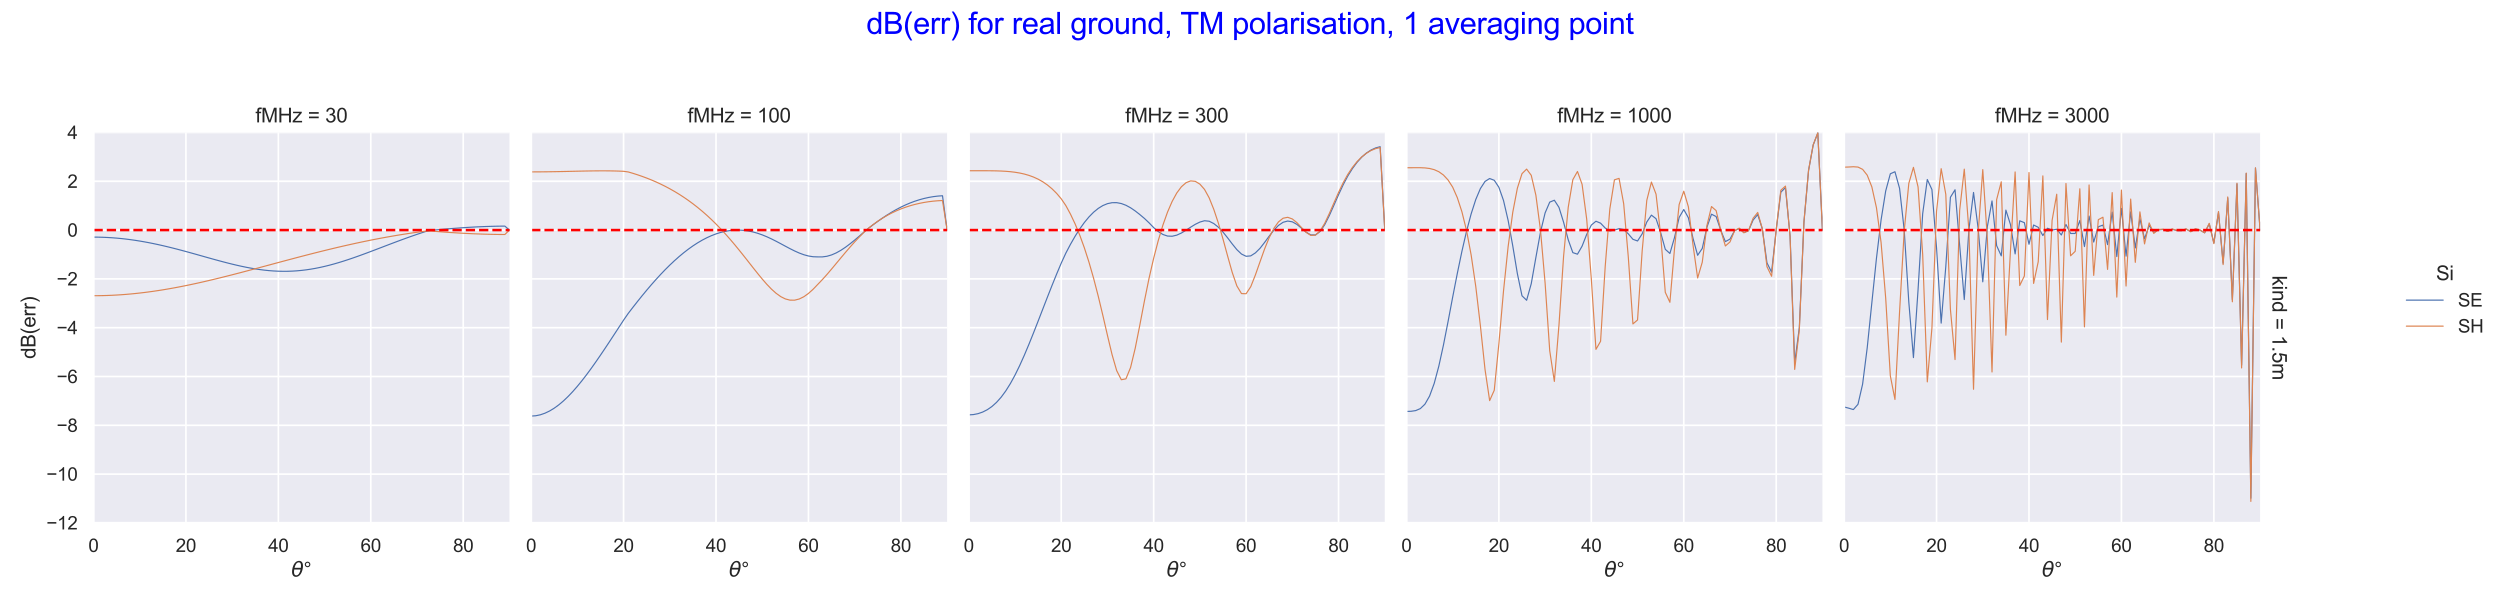 <?xml version="1.0" encoding="utf-8" standalone="no"?>
<!DOCTYPE svg PUBLIC "-//W3C//DTD SVG 1.1//EN"
  "http://www.w3.org/Graphics/SVG/1.1/DTD/svg11.dtd">
<svg xmlns:xlink="http://www.w3.org/1999/xlink" width="1494.81pt" height="360pt" viewBox="0 0 1494.81 360" xmlns="http://www.w3.org/2000/svg" version="1.1">
 <defs>
  <style type="text/css">*{stroke-linejoin: round; stroke-linecap: butt}</style>
 </defs>
 <g id="figure_1">
  <g id="patch_1">
   <path d="M 0 360 
L 1494.81 360 
L 1494.81 0 
L 0 0 
z
" style="fill: #ffffff"/>
  </g>
  <g id="axes_1">
   <g id="patch_2">
    <path d="M 55.89 312.66 
L 304.616 312.66 
L 304.616 79.2 
L 55.89 79.2 
z
" style="fill: #eaeaf2"/>
   </g>
   <g id="matplotlib.axis_1">
    <g id="xtick_1">
     <g id="line2d_1">
      <path d="M 55.89 312.66 
L 55.89 79.2 
" clip-path="url(#pc9ce5e9dd3)" style="fill: none; stroke: #ffffff; stroke-linecap: round"/>
     </g>
     <g id="text_1">
      <!-- 0 -->
      <g style="fill: #262626" transform="translate(52.831 330.034) scale(0.11 -0.11)">
       <defs>
        <path id="ArialMT-30" d="M 266 2259 
Q 266 3072 433 3567 
Q 600 4063 929 4331 
Q 1259 4600 1759 4600 
Q 2128 4600 2406 4451 
Q 2684 4303 2865 4023 
Q 3047 3744 3150 3342 
Q 3253 2941 3253 2259 
Q 3253 1453 3087 958 
Q 2922 463 2592 192 
Q 2263 -78 1759 -78 
Q 1097 -78 719 397 
Q 266 969 266 2259 
z
M 844 2259 
Q 844 1131 1108 757 
Q 1372 384 1759 384 
Q 2147 384 2411 759 
Q 2675 1134 2675 2259 
Q 2675 3391 2411 3762 
Q 2147 4134 1753 4134 
Q 1366 4134 1134 3806 
Q 844 3388 844 2259 
z
" transform="scale(0.016)"/>
       </defs>
       <use xlink:href="#ArialMT-30"/>
      </g>
     </g>
    </g>
    <g id="xtick_2">
     <g id="line2d_2">
      <path d="M 111.162 312.66 
L 111.162 79.2 
" clip-path="url(#pc9ce5e9dd3)" style="fill: none; stroke: #ffffff; stroke-linecap: round"/>
     </g>
     <g id="text_2">
      <!-- 20 -->
      <g style="fill: #262626" transform="translate(105.045 330.034) scale(0.11 -0.11)">
       <defs>
        <path id="ArialMT-32" d="M 3222 541 
L 3222 0 
L 194 0 
Q 188 203 259 391 
Q 375 700 629 1000 
Q 884 1300 1366 1694 
Q 2113 2306 2375 2664 
Q 2638 3022 2638 3341 
Q 2638 3675 2398 3904 
Q 2159 4134 1775 4134 
Q 1369 4134 1125 3890 
Q 881 3647 878 3216 
L 300 3275 
Q 359 3922 746 4261 
Q 1134 4600 1788 4600 
Q 2447 4600 2831 4234 
Q 3216 3869 3216 3328 
Q 3216 3053 3103 2787 
Q 2991 2522 2730 2228 
Q 2469 1934 1863 1422 
Q 1356 997 1212 845 
Q 1069 694 975 541 
L 3222 541 
z
" transform="scale(0.016)"/>
       </defs>
       <use xlink:href="#ArialMT-32"/>
       <use xlink:href="#ArialMT-30" x="55.615"/>
      </g>
     </g>
    </g>
    <g id="xtick_3">
     <g id="line2d_3">
      <path d="M 166.435 312.66 
L 166.435 79.2 
" clip-path="url(#pc9ce5e9dd3)" style="fill: none; stroke: #ffffff; stroke-linecap: round"/>
     </g>
     <g id="text_3">
      <!-- 40 -->
      <g style="fill: #262626" transform="translate(160.318 330.034) scale(0.11 -0.11)">
       <defs>
        <path id="ArialMT-34" d="M 2069 0 
L 2069 1097 
L 81 1097 
L 81 1613 
L 2172 4581 
L 2631 4581 
L 2631 1613 
L 3250 1613 
L 3250 1097 
L 2631 1097 
L 2631 0 
L 2069 0 
z
M 2069 1613 
L 2069 3678 
L 634 1613 
L 2069 1613 
z
" transform="scale(0.016)"/>
       </defs>
       <use xlink:href="#ArialMT-34"/>
       <use xlink:href="#ArialMT-30" x="55.615"/>
      </g>
     </g>
    </g>
    <g id="xtick_4">
     <g id="line2d_4">
      <path d="M 221.707 312.66 
L 221.707 79.2 
" clip-path="url(#pc9ce5e9dd3)" style="fill: none; stroke: #ffffff; stroke-linecap: round"/>
     </g>
     <g id="text_4">
      <!-- 60 -->
      <g style="fill: #262626" transform="translate(215.59 330.034) scale(0.11 -0.11)">
       <defs>
        <path id="ArialMT-36" d="M 3184 3459 
L 2625 3416 
Q 2550 3747 2413 3897 
Q 2184 4138 1850 4138 
Q 1581 4138 1378 3988 
Q 1113 3794 959 3422 
Q 806 3050 800 2363 
Q 1003 2672 1297 2822 
Q 1591 2972 1913 2972 
Q 2475 2972 2870 2558 
Q 3266 2144 3266 1488 
Q 3266 1056 3080 686 
Q 2894 316 2569 119 
Q 2244 -78 1831 -78 
Q 1128 -78 684 439 
Q 241 956 241 2144 
Q 241 3472 731 4075 
Q 1159 4600 1884 4600 
Q 2425 4600 2770 4297 
Q 3116 3994 3184 3459 
z
M 888 1484 
Q 888 1194 1011 928 
Q 1134 663 1356 523 
Q 1578 384 1822 384 
Q 2178 384 2434 671 
Q 2691 959 2691 1453 
Q 2691 1928 2437 2201 
Q 2184 2475 1800 2475 
Q 1419 2475 1153 2201 
Q 888 1928 888 1484 
z
" transform="scale(0.016)"/>
       </defs>
       <use xlink:href="#ArialMT-36"/>
       <use xlink:href="#ArialMT-30" x="55.615"/>
      </g>
     </g>
    </g>
    <g id="xtick_5">
     <g id="line2d_5">
      <path d="M 276.98 312.66 
L 276.98 79.2 
" clip-path="url(#pc9ce5e9dd3)" style="fill: none; stroke: #ffffff; stroke-linecap: round"/>
     </g>
     <g id="text_5">
      <!-- 80 -->
      <g style="fill: #262626" transform="translate(270.863 330.034) scale(0.11 -0.11)">
       <defs>
        <path id="ArialMT-38" d="M 1131 2484 
Q 781 2613 612 2850 
Q 444 3088 444 3419 
Q 444 3919 803 4259 
Q 1163 4600 1759 4600 
Q 2359 4600 2725 4251 
Q 3091 3903 3091 3403 
Q 3091 3084 2923 2848 
Q 2756 2613 2416 2484 
Q 2838 2347 3058 2040 
Q 3278 1734 3278 1309 
Q 3278 722 2862 322 
Q 2447 -78 1769 -78 
Q 1091 -78 675 323 
Q 259 725 259 1325 
Q 259 1772 486 2073 
Q 713 2375 1131 2484 
z
M 1019 3438 
Q 1019 3113 1228 2906 
Q 1438 2700 1772 2700 
Q 2097 2700 2305 2904 
Q 2513 3109 2513 3406 
Q 2513 3716 2298 3927 
Q 2084 4138 1766 4138 
Q 1444 4138 1231 3931 
Q 1019 3725 1019 3438 
z
M 838 1322 
Q 838 1081 952 856 
Q 1066 631 1291 507 
Q 1516 384 1775 384 
Q 2178 384 2440 643 
Q 2703 903 2703 1303 
Q 2703 1709 2433 1975 
Q 2163 2241 1756 2241 
Q 1359 2241 1098 1978 
Q 838 1716 838 1322 
z
" transform="scale(0.016)"/>
       </defs>
       <use xlink:href="#ArialMT-38"/>
       <use xlink:href="#ArialMT-30" x="55.615"/>
      </g>
     </g>
    </g>
    <g id="text_6">
     <!-- $\theta$° -->
     <g style="fill: #262626" transform="translate(174.133 344.809) scale(0.12 -0.12)">
      <defs>
       <path id="DejaVuSans-Oblique-3b8" d="M 2913 2219 
L 925 2219 
Q 791 1284 928 888 
Q 1100 400 1566 400 
Q 2034 400 2391 891 
Q 2703 1322 2913 2219 
z
M 3009 2750 
Q 3094 3638 2984 3950 
Q 2813 4444 2353 4444 
Q 1875 4444 1525 3956 
Q 1250 3563 1034 2750 
L 3009 2750 
z
M 2444 4913 
Q 3194 4913 3494 4250 
Q 3794 3591 3566 2422 
Q 3341 1256 2781 594 
Q 2225 -72 1475 -72 
Q 722 -72 425 594 
Q 128 1256 353 2422 
Q 581 3591 1134 4250 
Q 1691 4913 2444 4913 
z
" transform="scale(0.016)"/>
       <path id="ArialMT-b0" d="M 400 3794 
Q 400 4153 654 4406 
Q 909 4659 1266 4659 
Q 1628 4659 1881 4406 
Q 2134 4153 2134 3794 
Q 2134 3434 1879 3179 
Q 1625 2925 1266 2925 
Q 909 2925 654 3178 
Q 400 3431 400 3794 
z
M 741 3794 
Q 741 3575 895 3420 
Q 1050 3266 1269 3266 
Q 1484 3266 1639 3420 
Q 1794 3575 1794 3794 
Q 1794 4013 1639 4167 
Q 1484 4322 1269 4322 
Q 1050 4322 895 4167 
Q 741 4013 741 3794 
z
" transform="scale(0.016)"/>
      </defs>
      <use xlink:href="#DejaVuSans-Oblique-3b8" transform="translate(0 0.234)"/>
      <use xlink:href="#ArialMT-b0" transform="translate(61.182 0.234)"/>
     </g>
    </g>
   </g>
   <g id="matplotlib.axis_2">
    <g id="ytick_1">
     <g id="line2d_6">
      <path d="M 55.89 312.66 
L 304.616 312.66 
" clip-path="url(#pc9ce5e9dd3)" style="fill: none; stroke: #ffffff; stroke-linecap: round"/>
     </g>
     <g id="text_7">
      <!-- −12 -->
      <g style="fill: #262626" transform="translate(27.731 316.597) scale(0.11 -0.11)">
       <defs>
        <path id="ArialMT-2212" d="M 3381 1997 
L 356 1997 
L 356 2522 
L 3381 2522 
L 3381 1997 
z
" transform="scale(0.016)"/>
        <path id="ArialMT-31" d="M 2384 0 
L 1822 0 
L 1822 3584 
Q 1619 3391 1289 3197 
Q 959 3003 697 2906 
L 697 3450 
Q 1169 3672 1522 3987 
Q 1875 4303 2022 4600 
L 2384 4600 
L 2384 0 
z
" transform="scale(0.016)"/>
       </defs>
       <use xlink:href="#ArialMT-2212"/>
       <use xlink:href="#ArialMT-31" x="58.398"/>
       <use xlink:href="#ArialMT-32" x="114.014"/>
      </g>
     </g>
    </g>
    <g id="ytick_2">
     <g id="line2d_7">
      <path d="M 55.89 283.478 
L 304.616 283.478 
" clip-path="url(#pc9ce5e9dd3)" style="fill: none; stroke: #ffffff; stroke-linecap: round"/>
     </g>
     <g id="text_8">
      <!-- −10 -->
      <g style="fill: #262626" transform="translate(27.731 287.414) scale(0.11 -0.11)">
       <use xlink:href="#ArialMT-2212"/>
       <use xlink:href="#ArialMT-31" x="58.398"/>
       <use xlink:href="#ArialMT-30" x="114.014"/>
      </g>
     </g>
    </g>
    <g id="ytick_3">
     <g id="line2d_8">
      <path d="M 55.89 254.295 
L 304.616 254.295 
" clip-path="url(#pc9ce5e9dd3)" style="fill: none; stroke: #ffffff; stroke-linecap: round"/>
     </g>
     <g id="text_9">
      <!-- −8 -->
      <g style="fill: #262626" transform="translate(33.848 258.232) scale(0.11 -0.11)">
       <use xlink:href="#ArialMT-2212"/>
       <use xlink:href="#ArialMT-38" x="58.398"/>
      </g>
     </g>
    </g>
    <g id="ytick_4">
     <g id="line2d_9">
      <path d="M 55.89 225.113 
L 304.616 225.113 
" clip-path="url(#pc9ce5e9dd3)" style="fill: none; stroke: #ffffff; stroke-linecap: round"/>
     </g>
     <g id="text_10">
      <!-- −6 -->
      <g style="fill: #262626" transform="translate(33.848 229.049) scale(0.11 -0.11)">
       <use xlink:href="#ArialMT-2212"/>
       <use xlink:href="#ArialMT-36" x="58.398"/>
      </g>
     </g>
    </g>
    <g id="ytick_5">
     <g id="line2d_10">
      <path d="M 55.89 195.93 
L 304.616 195.93 
" clip-path="url(#pc9ce5e9dd3)" style="fill: none; stroke: #ffffff; stroke-linecap: round"/>
     </g>
     <g id="text_11">
      <!-- −4 -->
      <g style="fill: #262626" transform="translate(33.848 199.867) scale(0.11 -0.11)">
       <use xlink:href="#ArialMT-2212"/>
       <use xlink:href="#ArialMT-34" x="58.398"/>
      </g>
     </g>
    </g>
    <g id="ytick_6">
     <g id="line2d_11">
      <path d="M 55.89 166.748 
L 304.616 166.748 
" clip-path="url(#pc9ce5e9dd3)" style="fill: none; stroke: #ffffff; stroke-linecap: round"/>
     </g>
     <g id="text_12">
      <!-- −2 -->
      <g style="fill: #262626" transform="translate(33.848 170.684) scale(0.11 -0.11)">
       <use xlink:href="#ArialMT-2212"/>
       <use xlink:href="#ArialMT-32" x="58.398"/>
      </g>
     </g>
    </g>
    <g id="ytick_7">
     <g id="line2d_12">
      <path d="M 55.89 137.565 
L 304.616 137.565 
" clip-path="url(#pc9ce5e9dd3)" style="fill: none; stroke: #ffffff; stroke-linecap: round"/>
     </g>
     <g id="text_13">
      <!-- 0 -->
      <g style="fill: #262626" transform="translate(40.273 141.502) scale(0.11 -0.11)">
       <use xlink:href="#ArialMT-30"/>
      </g>
     </g>
    </g>
    <g id="ytick_8">
     <g id="line2d_13">
      <path d="M 55.89 108.382 
L 304.616 108.382 
" clip-path="url(#pc9ce5e9dd3)" style="fill: none; stroke: #ffffff; stroke-linecap: round"/>
     </g>
     <g id="text_14">
      <!-- 2 -->
      <g style="fill: #262626" transform="translate(40.273 112.319) scale(0.11 -0.11)">
       <use xlink:href="#ArialMT-32"/>
      </g>
     </g>
    </g>
    <g id="ytick_9">
     <g id="line2d_14">
      <path d="M 55.89 79.2 
L 304.616 79.2 
" clip-path="url(#pc9ce5e9dd3)" style="fill: none; stroke: #ffffff; stroke-linecap: round"/>
     </g>
     <g id="text_15">
      <!-- 4 -->
      <g style="fill: #262626" transform="translate(40.273 83.137) scale(0.11 -0.11)">
       <use xlink:href="#ArialMT-34"/>
      </g>
     </g>
    </g>
    <g id="text_16">
     <!-- dB(err) -->
     <g style="fill: #262626" transform="translate(21.206 214.597) rotate(-90) scale(0.12 -0.12)">
      <defs>
       <path id="ArialMT-64" d="M 2575 0 
L 2575 419 
Q 2259 -75 1647 -75 
Q 1250 -75 917 144 
Q 584 363 401 755 
Q 219 1147 219 1656 
Q 219 2153 384 2558 
Q 550 2963 881 3178 
Q 1213 3394 1622 3394 
Q 1922 3394 2156 3267 
Q 2391 3141 2538 2938 
L 2538 4581 
L 3097 4581 
L 3097 0 
L 2575 0 
z
M 797 1656 
Q 797 1019 1065 703 
Q 1334 388 1700 388 
Q 2069 388 2326 689 
Q 2584 991 2584 1609 
Q 2584 2291 2321 2609 
Q 2059 2928 1675 2928 
Q 1300 2928 1048 2622 
Q 797 2316 797 1656 
z
" transform="scale(0.016)"/>
       <path id="ArialMT-42" d="M 469 0 
L 469 4581 
L 2188 4581 
Q 2713 4581 3030 4442 
Q 3347 4303 3526 4014 
Q 3706 3725 3706 3409 
Q 3706 3116 3547 2856 
Q 3388 2597 3066 2438 
Q 3481 2316 3704 2022 
Q 3928 1728 3928 1328 
Q 3928 1006 3792 729 
Q 3656 453 3456 303 
Q 3256 153 2954 76 
Q 2653 0 2216 0 
L 469 0 
z
M 1075 2656 
L 2066 2656 
Q 2469 2656 2644 2709 
Q 2875 2778 2992 2937 
Q 3109 3097 3109 3338 
Q 3109 3566 3000 3739 
Q 2891 3913 2687 3977 
Q 2484 4041 1991 4041 
L 1075 4041 
L 1075 2656 
z
M 1075 541 
L 2216 541 
Q 2509 541 2628 563 
Q 2838 600 2978 687 
Q 3119 775 3209 942 
Q 3300 1109 3300 1328 
Q 3300 1584 3169 1773 
Q 3038 1963 2805 2039 
Q 2572 2116 2134 2116 
L 1075 2116 
L 1075 541 
z
" transform="scale(0.016)"/>
       <path id="ArialMT-28" d="M 1497 -1347 
Q 1031 -759 709 28 
Q 388 816 388 1659 
Q 388 2403 628 3084 
Q 909 3875 1497 4659 
L 1900 4659 
Q 1522 4009 1400 3731 
Q 1209 3300 1100 2831 
Q 966 2247 966 1656 
Q 966 153 1900 -1347 
L 1497 -1347 
z
" transform="scale(0.016)"/>
       <path id="ArialMT-65" d="M 2694 1069 
L 3275 997 
Q 3138 488 2766 206 
Q 2394 -75 1816 -75 
Q 1088 -75 661 373 
Q 234 822 234 1631 
Q 234 2469 665 2931 
Q 1097 3394 1784 3394 
Q 2450 3394 2872 2941 
Q 3294 2488 3294 1666 
Q 3294 1616 3291 1516 
L 816 1516 
Q 847 969 1125 678 
Q 1403 388 1819 388 
Q 2128 388 2347 550 
Q 2566 713 2694 1069 
z
M 847 1978 
L 2700 1978 
Q 2663 2397 2488 2606 
Q 2219 2931 1791 2931 
Q 1403 2931 1139 2672 
Q 875 2413 847 1978 
z
" transform="scale(0.016)"/>
       <path id="ArialMT-72" d="M 416 0 
L 416 3319 
L 922 3319 
L 922 2816 
Q 1116 3169 1280 3281 
Q 1444 3394 1641 3394 
Q 1925 3394 2219 3213 
L 2025 2691 
Q 1819 2813 1613 2813 
Q 1428 2813 1281 2702 
Q 1134 2591 1072 2394 
Q 978 2094 978 1738 
L 978 0 
L 416 0 
z
" transform="scale(0.016)"/>
       <path id="ArialMT-29" d="M 791 -1347 
L 388 -1347 
Q 1322 153 1322 1656 
Q 1322 2244 1188 2822 
Q 1081 3291 891 3722 
Q 769 4003 388 4659 
L 791 4659 
Q 1378 3875 1659 3084 
Q 1900 2403 1900 1659 
Q 1900 816 1576 28 
Q 1253 -759 791 -1347 
z
" transform="scale(0.016)"/>
      </defs>
      <use xlink:href="#ArialMT-64"/>
      <use xlink:href="#ArialMT-42" x="55.615"/>
      <use xlink:href="#ArialMT-28" x="122.314"/>
      <use xlink:href="#ArialMT-65" x="155.615"/>
      <use xlink:href="#ArialMT-72" x="211.23"/>
      <use xlink:href="#ArialMT-72" x="244.531"/>
      <use xlink:href="#ArialMT-29" x="277.832"/>
     </g>
    </g>
   </g>
   <g id="PolyCollection_1"/>
   <g id="PolyCollection_2"/>
   <g id="line2d_15">
    <path d="M 55.89 141.777 
L 58.654 141.801 
L 61.417 141.873 
L 64.181 141.993 
L 66.944 142.161 
L 69.708 142.375 
L 72.472 142.636 
L 75.235 142.942 
L 77.999 143.293 
L 80.763 143.687 
L 83.526 144.124 
L 86.29 144.601 
L 89.053 145.117 
L 91.817 145.671 
L 94.581 146.26 
L 97.344 146.881 
L 100.108 147.534 
L 102.872 148.214 
L 105.635 148.919 
L 108.399 149.645 
L 111.162 150.39 
L 113.926 151.15 
L 116.69 151.92 
L 119.453 152.697 
L 122.217 153.477 
L 124.981 154.254 
L 127.744 155.023 
L 130.508 155.781 
L 133.271 156.522 
L 136.035 157.239 
L 138.799 157.929 
L 141.562 158.586 
L 144.326 159.204 
L 147.09 159.778 
L 149.853 160.303 
L 152.617 160.773 
L 155.38 161.185 
L 158.144 161.533 
L 160.908 161.815 
L 163.671 162.025 
L 166.435 162.163 
L 169.199 162.224 
L 171.962 162.207 
L 174.726 162.111 
L 177.489 161.937 
L 180.253 161.683 
L 183.017 161.351 
L 185.78 160.943 
L 188.544 160.461 
L 191.308 159.908 
L 194.071 159.287 
L 196.835 158.602 
L 199.598 157.858 
L 202.362 157.059 
L 205.126 156.21 
L 207.889 155.316 
L 210.653 154.384 
L 213.417 153.417 
L 216.18 152.422 
L 218.944 151.405 
L 221.707 150.369 
L 224.471 149.322 
L 227.235 148.268 
L 229.998 147.211 
L 232.762 146.157 
L 235.526 145.11 
L 238.289 144.074 
L 241.053 143.054 
L 243.816 142.053 
L 246.58 141.075 
L 249.344 140.123 
L 252.107 139.201 
L 254.871 138.31 
L 257.635 137.765 
L 260.398 137.5 
L 263.162 137.244 
L 265.925 136.998 
L 268.689 136.763 
L 271.453 136.542 
L 274.216 136.334 
L 276.98 136.141 
L 279.744 135.964 
L 282.507 135.803 
L 285.271 135.66 
L 288.034 135.535 
L 290.798 135.428 
L 293.562 135.34 
L 296.325 135.272 
L 299.089 135.222 
L 301.853 135.193 
L 304.616 137.565 
" clip-path="url(#pc9ce5e9dd3)" style="fill: none; stroke: #4c72b0; stroke-width: 0.7; stroke-linecap: round"/>
   </g>
   <g id="line2d_16">
    <path d="M 55.89 176.814 
L 58.654 176.798 
L 61.417 176.749 
L 64.181 176.668 
L 66.944 176.555 
L 69.708 176.41 
L 72.472 176.233 
L 75.235 176.025 
L 77.999 175.786 
L 80.763 175.517 
L 83.526 175.218 
L 86.29 174.89 
L 89.053 174.534 
L 91.817 174.15 
L 94.581 173.739 
L 97.344 173.302 
L 100.108 172.84 
L 102.872 172.354 
L 105.635 171.845 
L 108.399 171.313 
L 111.162 170.76 
L 113.926 170.187 
L 116.69 169.595 
L 119.453 168.985 
L 122.217 168.358 
L 124.981 167.716 
L 127.744 167.059 
L 130.508 166.388 
L 133.271 165.705 
L 136.035 165.011 
L 138.799 164.307 
L 141.562 163.595 
L 144.326 162.875 
L 147.09 162.148 
L 149.853 161.415 
L 152.617 160.679 
L 155.38 159.939 
L 158.144 159.197 
L 160.908 158.454 
L 163.671 157.711 
L 166.435 156.969 
L 169.199 156.228 
L 171.962 155.491 
L 174.726 154.757 
L 177.489 154.027 
L 180.253 153.303 
L 183.017 152.586 
L 185.78 151.875 
L 188.544 151.172 
L 191.308 150.478 
L 194.071 149.793 
L 196.835 149.118 
L 199.598 148.454 
L 202.362 147.8 
L 205.126 147.159 
L 207.889 146.53 
L 210.653 145.914 
L 213.417 145.311 
L 216.18 144.722 
L 218.944 144.148 
L 221.707 143.588 
L 224.471 143.043 
L 227.235 142.514 
L 229.998 142.001 
L 232.762 141.504 
L 235.526 141.023 
L 238.289 140.56 
L 241.053 140.113 
L 243.816 139.684 
L 246.58 139.273 
L 249.344 138.879 
L 252.107 138.504 
L 254.871 138.146 
L 257.635 138.117 
L 260.398 138.35 
L 263.162 138.571 
L 265.925 138.779 
L 268.689 138.975 
L 271.453 139.157 
L 274.216 139.325 
L 276.98 139.48 
L 279.744 139.62 
L 282.507 139.747 
L 285.271 139.858 
L 288.034 139.956 
L 290.798 140.038 
L 293.562 140.106 
L 296.325 140.159 
L 299.089 140.196 
L 301.853 140.219 
L 304.616 137.565 
" clip-path="url(#pc9ce5e9dd3)" style="fill: none; stroke: #dd8452; stroke-width: 0.7; stroke-linecap: round"/>
   </g>
   <g id="line2d_17"/>
   <g id="line2d_18"/>
   <g id="line2d_19">
    <path d="M 55.89 137.565 
L 304.616 137.565 
" clip-path="url(#pc9ce5e9dd3)" style="fill: none; stroke-dasharray: 5.55,2.4; stroke-dashoffset: 0; stroke: #ff0000; stroke-width: 1.5"/>
   </g>
   <g id="patch_3">
    <path d="M 55.89 312.66 
L 55.89 79.2 
" style="fill: none; stroke: #ffffff; stroke-width: 1.25; stroke-linejoin: miter; stroke-linecap: square"/>
   </g>
   <g id="patch_4">
    <path d="M 55.89 312.66 
L 304.616 312.66 
" style="fill: none; stroke: #ffffff; stroke-width: 1.25; stroke-linejoin: miter; stroke-linecap: square"/>
   </g>
   <g id="text_17">
    <!-- fMHz = 30 -->
    <g style="fill: #262626" transform="translate(152.744 73.2) scale(0.12 -0.12)">
     <defs>
      <path id="ArialMT-66" d="M 556 0 
L 556 2881 
L 59 2881 
L 59 3319 
L 556 3319 
L 556 3672 
Q 556 4006 616 4169 
Q 697 4388 901 4523 
Q 1106 4659 1475 4659 
Q 1713 4659 2000 4603 
L 1916 4113 
Q 1741 4144 1584 4144 
Q 1328 4144 1222 4034 
Q 1116 3925 1116 3625 
L 1116 3319 
L 1763 3319 
L 1763 2881 
L 1116 2881 
L 1116 0 
L 556 0 
z
" transform="scale(0.016)"/>
      <path id="ArialMT-4d" d="M 475 0 
L 475 4581 
L 1388 4581 
L 2472 1338 
Q 2622 884 2691 659 
Q 2769 909 2934 1394 
L 4031 4581 
L 4847 4581 
L 4847 0 
L 4263 0 
L 4263 3834 
L 2931 0 
L 2384 0 
L 1059 3900 
L 1059 0 
L 475 0 
z
" transform="scale(0.016)"/>
      <path id="ArialMT-48" d="M 513 0 
L 513 4581 
L 1119 4581 
L 1119 2700 
L 3500 2700 
L 3500 4581 
L 4106 4581 
L 4106 0 
L 3500 0 
L 3500 2159 
L 1119 2159 
L 1119 0 
L 513 0 
z
" transform="scale(0.016)"/>
      <path id="ArialMT-7a" d="M 125 0 
L 125 456 
L 2238 2881 
Q 1878 2863 1603 2863 
L 250 2863 
L 250 3319 
L 2963 3319 
L 2963 2947 
L 1166 841 
L 819 456 
Q 1197 484 1528 484 
L 3063 484 
L 3063 0 
L 125 0 
z
" transform="scale(0.016)"/>
      <path id="ArialMT-20" transform="scale(0.016)"/>
      <path id="ArialMT-3d" d="M 3381 2694 
L 356 2694 
L 356 3219 
L 3381 3219 
L 3381 2694 
z
M 3381 1303 
L 356 1303 
L 356 1828 
L 3381 1828 
L 3381 1303 
z
" transform="scale(0.016)"/>
      <path id="ArialMT-33" d="M 269 1209 
L 831 1284 
Q 928 806 1161 595 
Q 1394 384 1728 384 
Q 2125 384 2398 659 
Q 2672 934 2672 1341 
Q 2672 1728 2419 1979 
Q 2166 2231 1775 2231 
Q 1616 2231 1378 2169 
L 1441 2663 
Q 1497 2656 1531 2656 
Q 1891 2656 2178 2843 
Q 2466 3031 2466 3422 
Q 2466 3731 2256 3934 
Q 2047 4138 1716 4138 
Q 1388 4138 1169 3931 
Q 950 3725 888 3313 
L 325 3413 
Q 428 3978 793 4289 
Q 1159 4600 1703 4600 
Q 2078 4600 2393 4439 
Q 2709 4278 2876 4000 
Q 3044 3722 3044 3409 
Q 3044 3113 2884 2869 
Q 2725 2625 2413 2481 
Q 2819 2388 3044 2092 
Q 3269 1797 3269 1353 
Q 3269 753 2831 336 
Q 2394 -81 1725 -81 
Q 1122 -81 723 278 
Q 325 638 269 1209 
z
" transform="scale(0.016)"/>
     </defs>
     <use xlink:href="#ArialMT-66"/>
     <use xlink:href="#ArialMT-4d" x="27.783"/>
     <use xlink:href="#ArialMT-48" x="111.084"/>
     <use xlink:href="#ArialMT-7a" x="183.301"/>
     <use xlink:href="#ArialMT-20" x="233.301"/>
     <use xlink:href="#ArialMT-3d" x="261.084"/>
     <use xlink:href="#ArialMT-20" x="319.482"/>
     <use xlink:href="#ArialMT-33" x="347.266"/>
     <use xlink:href="#ArialMT-30" x="402.881"/>
    </g>
   </g>
  </g>
  <g id="axes_2">
   <g id="patch_5">
    <path d="M 317.576 312.66 
L 566.302 312.66 
L 566.302 79.2 
L 317.576 79.2 
z
" style="fill: #eaeaf2"/>
   </g>
   <g id="matplotlib.axis_3">
    <g id="xtick_6">
     <g id="line2d_20">
      <path d="M 317.576 312.66 
L 317.576 79.2 
" clip-path="url(#p1502ff92e3)" style="fill: none; stroke: #ffffff; stroke-linecap: round"/>
     </g>
     <g id="text_18">
      <!-- 0 -->
      <g style="fill: #262626" transform="translate(314.518 330.034) scale(0.11 -0.11)">
       <use xlink:href="#ArialMT-30"/>
      </g>
     </g>
    </g>
    <g id="xtick_7">
     <g id="line2d_21">
      <path d="M 372.849 312.66 
L 372.849 79.2 
" clip-path="url(#p1502ff92e3)" style="fill: none; stroke: #ffffff; stroke-linecap: round"/>
     </g>
     <g id="text_19">
      <!-- 20 -->
      <g style="fill: #262626" transform="translate(366.732 330.034) scale(0.11 -0.11)">
       <use xlink:href="#ArialMT-32"/>
       <use xlink:href="#ArialMT-30" x="55.615"/>
      </g>
     </g>
    </g>
    <g id="xtick_8">
     <g id="line2d_22">
      <path d="M 428.121 312.66 
L 428.121 79.2 
" clip-path="url(#p1502ff92e3)" style="fill: none; stroke: #ffffff; stroke-linecap: round"/>
     </g>
     <g id="text_20">
      <!-- 40 -->
      <g style="fill: #262626" transform="translate(422.004 330.034) scale(0.11 -0.11)">
       <use xlink:href="#ArialMT-34"/>
       <use xlink:href="#ArialMT-30" x="55.615"/>
      </g>
     </g>
    </g>
    <g id="xtick_9">
     <g id="line2d_23">
      <path d="M 483.394 312.66 
L 483.394 79.2 
" clip-path="url(#p1502ff92e3)" style="fill: none; stroke: #ffffff; stroke-linecap: round"/>
     </g>
     <g id="text_21">
      <!-- 60 -->
      <g style="fill: #262626" transform="translate(477.277 330.034) scale(0.11 -0.11)">
       <use xlink:href="#ArialMT-36"/>
       <use xlink:href="#ArialMT-30" x="55.615"/>
      </g>
     </g>
    </g>
    <g id="xtick_10">
     <g id="line2d_24">
      <path d="M 538.666 312.66 
L 538.666 79.2 
" clip-path="url(#p1502ff92e3)" style="fill: none; stroke: #ffffff; stroke-linecap: round"/>
     </g>
     <g id="text_22">
      <!-- 80 -->
      <g style="fill: #262626" transform="translate(532.549 330.034) scale(0.11 -0.11)">
       <use xlink:href="#ArialMT-38"/>
       <use xlink:href="#ArialMT-30" x="55.615"/>
      </g>
     </g>
    </g>
    <g id="text_23">
     <!-- $\theta$° -->
     <g style="fill: #262626" transform="translate(435.819 344.809) scale(0.12 -0.12)">
      <use xlink:href="#DejaVuSans-Oblique-3b8" transform="translate(0 0.234)"/>
      <use xlink:href="#ArialMT-b0" transform="translate(61.182 0.234)"/>
     </g>
    </g>
   </g>
   <g id="matplotlib.axis_4">
    <g id="ytick_10">
     <g id="line2d_25">
      <path d="M 317.576 312.66 
L 566.302 312.66 
" clip-path="url(#p1502ff92e3)" style="fill: none; stroke: #ffffff; stroke-linecap: round"/>
     </g>
    </g>
    <g id="ytick_11">
     <g id="line2d_26">
      <path d="M 317.576 283.478 
L 566.302 283.478 
" clip-path="url(#p1502ff92e3)" style="fill: none; stroke: #ffffff; stroke-linecap: round"/>
     </g>
    </g>
    <g id="ytick_12">
     <g id="line2d_27">
      <path d="M 317.576 254.295 
L 566.302 254.295 
" clip-path="url(#p1502ff92e3)" style="fill: none; stroke: #ffffff; stroke-linecap: round"/>
     </g>
    </g>
    <g id="ytick_13">
     <g id="line2d_28">
      <path d="M 317.576 225.113 
L 566.302 225.113 
" clip-path="url(#p1502ff92e3)" style="fill: none; stroke: #ffffff; stroke-linecap: round"/>
     </g>
    </g>
    <g id="ytick_14">
     <g id="line2d_29">
      <path d="M 317.576 195.93 
L 566.302 195.93 
" clip-path="url(#p1502ff92e3)" style="fill: none; stroke: #ffffff; stroke-linecap: round"/>
     </g>
    </g>
    <g id="ytick_15">
     <g id="line2d_30">
      <path d="M 317.576 166.748 
L 566.302 166.748 
" clip-path="url(#p1502ff92e3)" style="fill: none; stroke: #ffffff; stroke-linecap: round"/>
     </g>
    </g>
    <g id="ytick_16">
     <g id="line2d_31">
      <path d="M 317.576 137.565 
L 566.302 137.565 
" clip-path="url(#p1502ff92e3)" style="fill: none; stroke: #ffffff; stroke-linecap: round"/>
     </g>
    </g>
    <g id="ytick_17">
     <g id="line2d_32">
      <path d="M 317.576 108.382 
L 566.302 108.382 
" clip-path="url(#p1502ff92e3)" style="fill: none; stroke: #ffffff; stroke-linecap: round"/>
     </g>
    </g>
    <g id="ytick_18">
     <g id="line2d_33">
      <path d="M 317.576 79.2 
L 566.302 79.2 
" clip-path="url(#p1502ff92e3)" style="fill: none; stroke: #ffffff; stroke-linecap: round"/>
     </g>
    </g>
   </g>
   <g id="PolyCollection_3"/>
   <g id="PolyCollection_4"/>
   <g id="line2d_34">
    <path d="M 317.576 248.779 
L 320.34 248.586 
L 323.103 248.009 
L 325.867 247.053 
L 328.631 245.73 
L 331.394 244.051 
L 334.158 242.032 
L 336.922 239.694 
L 339.685 237.058 
L 342.449 234.147 
L 345.212 230.986 
L 347.976 227.602 
L 350.74 224.022 
L 353.503 220.272 
L 356.267 216.379 
L 359.031 212.369 
L 361.794 208.268 
L 364.558 204.1 
L 367.321 199.887 
L 370.085 195.653 
L 372.849 191.418 
L 375.612 187.419 
L 378.376 183.832 
L 381.14 180.313 
L 383.903 176.874 
L 386.667 173.526 
L 389.43 170.281 
L 392.194 167.148 
L 394.958 164.136 
L 397.721 161.253 
L 400.485 158.507 
L 403.249 155.903 
L 406.012 153.449 
L 408.776 151.15 
L 411.539 149.012 
L 414.303 147.04 
L 417.067 145.239 
L 419.83 143.615 
L 422.594 142.173 
L 425.358 140.918 
L 428.121 139.855 
L 430.885 138.988 
L 433.648 138.322 
L 436.412 137.86 
L 439.176 137.608 
L 441.939 137.565 
L 444.703 137.733 
L 447.467 138.111 
L 450.23 138.694 
L 452.994 139.475 
L 455.757 140.441 
L 458.521 141.574 
L 461.285 142.852 
L 464.048 144.242 
L 466.812 145.707 
L 469.576 147.199 
L 472.339 148.666 
L 475.103 150.047 
L 477.866 151.282 
L 480.63 152.306 
L 483.394 153.064 
L 486.157 153.506 
L 488.921 153.6 
L 491.685 153.603 
L 494.448 153.229 
L 497.212 152.426 
L 499.975 151.229 
L 502.739 149.686 
L 505.503 147.852 
L 508.266 145.787 
L 511.03 143.552 
L 513.794 141.202 
L 516.557 138.79 
L 519.321 136.491 
L 522.084 134.386 
L 524.848 132.354 
L 527.612 130.415 
L 530.375 128.585 
L 533.139 126.876 
L 535.903 125.294 
L 538.666 123.845 
L 541.43 122.533 
L 544.193 121.36 
L 546.957 120.327 
L 549.721 119.433 
L 552.484 118.678 
L 555.248 118.062 
L 558.012 117.583 
L 560.775 117.242 
L 563.539 117.038 
L 566.302 137.565 
" clip-path="url(#p1502ff92e3)" style="fill: none; stroke: #4c72b0; stroke-width: 0.7; stroke-linecap: round"/>
   </g>
   <g id="line2d_35">
    <path d="M 317.576 102.777 
L 320.34 102.772 
L 323.103 102.756 
L 325.867 102.73 
L 328.631 102.695 
L 331.394 102.652 
L 334.158 102.602 
L 336.922 102.546 
L 339.685 102.485 
L 342.449 102.423 
L 345.212 102.361 
L 347.976 102.301 
L 350.74 102.247 
L 353.503 102.201 
L 356.267 102.167 
L 359.031 102.148 
L 361.794 102.148 
L 364.558 102.172 
L 367.321 102.223 
L 370.085 102.307 
L 372.849 102.429 
L 375.612 102.811 
L 378.376 103.619 
L 381.14 104.496 
L 383.903 105.444 
L 386.667 106.468 
L 389.43 107.572 
L 392.194 108.76 
L 394.958 110.036 
L 397.721 111.405 
L 400.485 112.87 
L 403.249 114.438 
L 406.012 116.112 
L 408.776 117.898 
L 411.539 119.801 
L 414.303 121.827 
L 417.067 123.98 
L 419.83 126.264 
L 422.594 128.686 
L 425.358 131.247 
L 428.121 133.951 
L 430.885 136.798 
L 433.648 139.787 
L 436.412 142.912 
L 439.176 146.164 
L 441.939 149.527 
L 444.703 152.979 
L 447.467 156.486 
L 450.23 160.007 
L 452.994 163.484 
L 455.757 166.848 
L 458.521 170.015 
L 461.285 172.889 
L 464.048 175.368 
L 466.812 177.348 
L 469.576 178.736 
L 472.339 179.46 
L 475.103 179.478 
L 477.866 178.787 
L 480.63 177.42 
L 483.394 175.449 
L 486.157 172.969 
L 488.921 170.089 
L 491.685 167.2 
L 494.448 164.121 
L 497.212 160.88 
L 499.975 157.56 
L 502.739 154.228 
L 505.503 150.939 
L 508.266 147.735 
L 511.03 144.647 
L 513.794 141.697 
L 516.557 138.9 
L 519.321 136.398 
L 522.084 134.234 
L 524.848 132.259 
L 527.612 130.464 
L 530.375 128.843 
L 533.139 127.386 
L 535.903 126.083 
L 538.666 124.926 
L 541.43 123.906 
L 544.193 123.016 
L 546.957 122.247 
L 549.721 121.595 
L 552.484 121.052 
L 555.248 120.614 
L 558.012 120.278 
L 560.775 120.04 
L 563.539 119.898 
L 566.302 137.565 
" clip-path="url(#p1502ff92e3)" style="fill: none; stroke: #dd8452; stroke-width: 0.7; stroke-linecap: round"/>
   </g>
   <g id="line2d_36">
    <path d="M 317.576 137.565 
L 566.302 137.565 
" clip-path="url(#p1502ff92e3)" style="fill: none; stroke-dasharray: 5.55,2.4; stroke-dashoffset: 0; stroke: #ff0000; stroke-width: 1.5"/>
   </g>
   <g id="patch_6">
    <path d="M 317.576 312.66 
L 317.576 79.2 
" style="fill: none; stroke: #ffffff; stroke-width: 1.25; stroke-linejoin: miter; stroke-linecap: square"/>
   </g>
   <g id="patch_7">
    <path d="M 317.576 312.66 
L 566.302 312.66 
" style="fill: none; stroke: #ffffff; stroke-width: 1.25; stroke-linejoin: miter; stroke-linecap: square"/>
   </g>
   <g id="text_24">
    <!-- fMHz = 100 -->
    <g style="fill: #262626" transform="translate(411.094 73.2) scale(0.12 -0.12)">
     <use xlink:href="#ArialMT-66"/>
     <use xlink:href="#ArialMT-4d" x="27.783"/>
     <use xlink:href="#ArialMT-48" x="111.084"/>
     <use xlink:href="#ArialMT-7a" x="183.301"/>
     <use xlink:href="#ArialMT-20" x="233.301"/>
     <use xlink:href="#ArialMT-3d" x="261.084"/>
     <use xlink:href="#ArialMT-20" x="319.482"/>
     <use xlink:href="#ArialMT-31" x="347.266"/>
     <use xlink:href="#ArialMT-30" x="402.881"/>
     <use xlink:href="#ArialMT-30" x="458.496"/>
    </g>
   </g>
  </g>
  <g id="axes_3">
   <g id="patch_8">
    <path d="M 579.262 312.66 
L 827.989 312.66 
L 827.989 79.2 
L 579.262 79.2 
z
" style="fill: #eaeaf2"/>
   </g>
   <g id="matplotlib.axis_5">
    <g id="xtick_11">
     <g id="line2d_37">
      <path d="M 579.262 312.66 
L 579.262 79.2 
" clip-path="url(#p23ffda674b)" style="fill: none; stroke: #ffffff; stroke-linecap: round"/>
     </g>
     <g id="text_25">
      <!-- 0 -->
      <g style="fill: #262626" transform="translate(576.204 330.034) scale(0.11 -0.11)">
       <use xlink:href="#ArialMT-30"/>
      </g>
     </g>
    </g>
    <g id="xtick_12">
     <g id="line2d_38">
      <path d="M 634.535 312.66 
L 634.535 79.2 
" clip-path="url(#p23ffda674b)" style="fill: none; stroke: #ffffff; stroke-linecap: round"/>
     </g>
     <g id="text_26">
      <!-- 20 -->
      <g style="fill: #262626" transform="translate(628.418 330.034) scale(0.11 -0.11)">
       <use xlink:href="#ArialMT-32"/>
       <use xlink:href="#ArialMT-30" x="55.615"/>
      </g>
     </g>
    </g>
    <g id="xtick_13">
     <g id="line2d_39">
      <path d="M 689.807 312.66 
L 689.807 79.2 
" clip-path="url(#p23ffda674b)" style="fill: none; stroke: #ffffff; stroke-linecap: round"/>
     </g>
     <g id="text_27">
      <!-- 40 -->
      <g style="fill: #262626" transform="translate(683.69 330.034) scale(0.11 -0.11)">
       <use xlink:href="#ArialMT-34"/>
       <use xlink:href="#ArialMT-30" x="55.615"/>
      </g>
     </g>
    </g>
    <g id="xtick_14">
     <g id="line2d_40">
      <path d="M 745.08 312.66 
L 745.08 79.2 
" clip-path="url(#p23ffda674b)" style="fill: none; stroke: #ffffff; stroke-linecap: round"/>
     </g>
     <g id="text_28">
      <!-- 60 -->
      <g style="fill: #262626" transform="translate(738.963 330.034) scale(0.11 -0.11)">
       <use xlink:href="#ArialMT-36"/>
       <use xlink:href="#ArialMT-30" x="55.615"/>
      </g>
     </g>
    </g>
    <g id="xtick_15">
     <g id="line2d_41">
      <path d="M 800.352 312.66 
L 800.352 79.2 
" clip-path="url(#p23ffda674b)" style="fill: none; stroke: #ffffff; stroke-linecap: round"/>
     </g>
     <g id="text_29">
      <!-- 80 -->
      <g style="fill: #262626" transform="translate(794.235 330.034) scale(0.11 -0.11)">
       <use xlink:href="#ArialMT-38"/>
       <use xlink:href="#ArialMT-30" x="55.615"/>
      </g>
     </g>
    </g>
    <g id="text_30">
     <!-- $\theta$° -->
     <g style="fill: #262626" transform="translate(697.506 344.809) scale(0.12 -0.12)">
      <use xlink:href="#DejaVuSans-Oblique-3b8" transform="translate(0 0.234)"/>
      <use xlink:href="#ArialMT-b0" transform="translate(61.182 0.234)"/>
     </g>
    </g>
   </g>
   <g id="matplotlib.axis_6">
    <g id="ytick_19">
     <g id="line2d_42">
      <path d="M 579.262 312.66 
L 827.989 312.66 
" clip-path="url(#p23ffda674b)" style="fill: none; stroke: #ffffff; stroke-linecap: round"/>
     </g>
    </g>
    <g id="ytick_20">
     <g id="line2d_43">
      <path d="M 579.262 283.478 
L 827.989 283.478 
" clip-path="url(#p23ffda674b)" style="fill: none; stroke: #ffffff; stroke-linecap: round"/>
     </g>
    </g>
    <g id="ytick_21">
     <g id="line2d_44">
      <path d="M 579.262 254.295 
L 827.989 254.295 
" clip-path="url(#p23ffda674b)" style="fill: none; stroke: #ffffff; stroke-linecap: round"/>
     </g>
    </g>
    <g id="ytick_22">
     <g id="line2d_45">
      <path d="M 579.262 225.113 
L 827.989 225.113 
" clip-path="url(#p23ffda674b)" style="fill: none; stroke: #ffffff; stroke-linecap: round"/>
     </g>
    </g>
    <g id="ytick_23">
     <g id="line2d_46">
      <path d="M 579.262 195.93 
L 827.989 195.93 
" clip-path="url(#p23ffda674b)" style="fill: none; stroke: #ffffff; stroke-linecap: round"/>
     </g>
    </g>
    <g id="ytick_24">
     <g id="line2d_47">
      <path d="M 579.262 166.748 
L 827.989 166.748 
" clip-path="url(#p23ffda674b)" style="fill: none; stroke: #ffffff; stroke-linecap: round"/>
     </g>
    </g>
    <g id="ytick_25">
     <g id="line2d_48">
      <path d="M 579.262 137.565 
L 827.989 137.565 
" clip-path="url(#p23ffda674b)" style="fill: none; stroke: #ffffff; stroke-linecap: round"/>
     </g>
    </g>
    <g id="ytick_26">
     <g id="line2d_49">
      <path d="M 579.262 108.382 
L 827.989 108.382 
" clip-path="url(#p23ffda674b)" style="fill: none; stroke: #ffffff; stroke-linecap: round"/>
     </g>
    </g>
    <g id="ytick_27">
     <g id="line2d_50">
      <path d="M 579.262 79.2 
L 827.989 79.2 
" clip-path="url(#p23ffda674b)" style="fill: none; stroke: #ffffff; stroke-linecap: round"/>
     </g>
    </g>
   </g>
   <g id="PolyCollection_5"/>
   <g id="PolyCollection_6"/>
   <g id="line2d_51">
    <path d="M 579.262 248.064 
L 582.026 247.884 
L 584.79 247.334 
L 587.553 246.381 
L 590.317 244.978 
L 593.081 243.068 
L 595.844 240.59 
L 598.608 237.492 
L 601.371 233.742 
L 604.135 229.33 
L 606.899 224.279 
L 609.662 218.64 
L 612.426 212.492 
L 615.19 205.931 
L 617.953 199.066 
L 620.717 192.008 
L 623.48 184.865 
L 626.244 177.741 
L 629.008 170.726 
L 631.771 163.904 
L 634.535 157.346 
L 637.299 151.334 
L 640.062 146.079 
L 642.826 141.26 
L 645.589 136.908 
L 648.353 133.048 
L 651.117 129.704 
L 653.88 126.891 
L 656.644 124.626 
L 659.408 122.919 
L 662.171 121.775 
L 664.935 121.197 
L 667.698 121.177 
L 670.462 121.7 
L 673.226 122.735 
L 675.989 124.232 
L 678.753 126.117 
L 681.517 128.286 
L 684.28 130.605 
L 687.044 133.234 
L 689.807 136.087 
L 692.571 138.475 
L 695.335 140.204 
L 698.098 141.143 
L 700.862 141.253 
L 703.626 140.596 
L 706.389 139.323 
L 709.153 137.653 
L 711.916 135.835 
L 714.68 134.129 
L 717.444 132.774 
L 720.207 131.986 
L 722.971 132.266 
L 725.735 133.662 
L 728.498 135.856 
L 731.262 138.769 
L 734.025 142.212 
L 736.789 145.864 
L 739.553 149.272 
L 742.316 151.898 
L 745.08 153.241 
L 747.844 152.995 
L 750.607 151.224 
L 753.371 148.496 
L 756.134 144.955 
L 758.898 141.166 
L 761.662 137.64 
L 764.425 134.787 
L 767.189 132.903 
L 769.953 132.169 
L 772.716 132.639 
L 775.48 134.19 
L 778.243 136.468 
L 781.007 138.843 
L 783.771 140.463 
L 786.534 140.488 
L 789.298 138.432 
L 792.062 134.38 
L 794.825 128.893 
L 797.589 122.696 
L 800.352 116.417 
L 803.116 110.48 
L 805.88 105.243 
L 808.643 100.796 
L 811.407 97.058 
L 814.171 93.999 
L 816.934 91.576 
L 819.698 89.744 
L 822.461 88.464 
L 825.225 87.708 
L 827.989 137.565 
" clip-path="url(#p23ffda674b)" style="fill: none; stroke: #4c72b0; stroke-width: 0.7; stroke-linecap: round"/>
   </g>
   <g id="line2d_52">
    <path d="M 579.262 102.095 
L 582.026 102.094 
L 584.79 102.09 
L 587.553 102.089 
L 590.317 102.096 
L 593.081 102.12 
L 595.844 102.173 
L 598.608 102.269 
L 601.371 102.424 
L 604.135 102.658 
L 606.899 102.992 
L 609.662 103.45 
L 612.426 104.061 
L 615.19 104.853 
L 617.953 105.863 
L 620.717 107.125 
L 623.48 108.683 
L 626.244 110.582 
L 629.008 112.874 
L 631.771 115.616 
L 634.535 118.872 
L 637.299 122.932 
L 640.062 128.03 
L 642.826 133.88 
L 645.589 140.563 
L 648.353 148.16 
L 651.117 156.745 
L 653.88 166.367 
L 656.644 177.015 
L 659.408 188.538 
L 662.171 200.519 
L 664.935 212.07 
L 667.698 221.623 
L 670.462 227.049 
L 673.226 226.515 
L 675.989 219.753 
L 678.753 208.31 
L 681.517 194.429 
L 684.28 179.959 
L 687.044 166.378 
L 689.807 154.387 
L 692.571 143.762 
L 695.335 134.57 
L 698.098 126.802 
L 700.862 120.42 
L 703.626 115.384 
L 706.389 111.666 
L 709.153 109.255 
L 711.916 108.164 
L 714.68 108.425 
L 717.444 110.096 
L 720.207 113.246 
L 722.971 118.273 
L 725.735 125.144 
L 728.498 133.449 
L 731.262 142.944 
L 734.025 153.095 
L 736.789 162.926 
L 739.553 170.965 
L 742.316 175.551 
L 745.08 175.623 
L 747.844 171.44 
L 750.607 164.457 
L 753.371 156.608 
L 756.134 148.852 
L 758.898 142.018 
L 761.662 136.556 
L 764.425 132.682 
L 767.189 130.479 
L 769.953 129.932 
L 772.716 130.918 
L 775.48 133.15 
L 778.243 136.104 
L 781.007 138.973 
L 783.771 140.763 
L 786.534 140.594 
L 789.298 138.093 
L 792.062 133.547 
L 794.825 127.688 
L 797.589 121.315 
L 800.352 115.047 
L 803.116 109.263 
L 805.88 104.264 
L 808.643 100.096 
L 811.407 96.644 
L 814.171 93.854 
L 816.934 91.667 
L 819.698 90.027 
L 822.461 88.889 
L 825.225 88.219 
L 827.989 137.565 
" clip-path="url(#p23ffda674b)" style="fill: none; stroke: #dd8452; stroke-width: 0.7; stroke-linecap: round"/>
   </g>
   <g id="line2d_53">
    <path d="M 579.262 137.565 
L 827.989 137.565 
" clip-path="url(#p23ffda674b)" style="fill: none; stroke-dasharray: 5.55,2.4; stroke-dashoffset: 0; stroke: #ff0000; stroke-width: 1.5"/>
   </g>
   <g id="patch_9">
    <path d="M 579.262 312.66 
L 579.262 79.2 
" style="fill: none; stroke: #ffffff; stroke-width: 1.25; stroke-linejoin: miter; stroke-linecap: square"/>
   </g>
   <g id="patch_10">
    <path d="M 579.262 312.66 
L 827.989 312.66 
" style="fill: none; stroke: #ffffff; stroke-width: 1.25; stroke-linejoin: miter; stroke-linecap: square"/>
   </g>
   <g id="text_31">
    <!-- fMHz = 300 -->
    <g style="fill: #262626" transform="translate(672.78 73.2) scale(0.12 -0.12)">
     <use xlink:href="#ArialMT-66"/>
     <use xlink:href="#ArialMT-4d" x="27.783"/>
     <use xlink:href="#ArialMT-48" x="111.084"/>
     <use xlink:href="#ArialMT-7a" x="183.301"/>
     <use xlink:href="#ArialMT-20" x="233.301"/>
     <use xlink:href="#ArialMT-3d" x="261.084"/>
     <use xlink:href="#ArialMT-20" x="319.482"/>
     <use xlink:href="#ArialMT-33" x="347.266"/>
     <use xlink:href="#ArialMT-30" x="402.881"/>
     <use xlink:href="#ArialMT-30" x="458.496"/>
    </g>
   </g>
  </g>
  <g id="axes_4">
   <g id="patch_11">
    <path d="M 840.949 312.66 
L 1089.675 312.66 
L 1089.675 79.2 
L 840.949 79.2 
z
" style="fill: #eaeaf2"/>
   </g>
   <g id="matplotlib.axis_7">
    <g id="xtick_16">
     <g id="line2d_54">
      <path d="M 840.949 312.66 
L 840.949 79.2 
" clip-path="url(#pa8985f3b98)" style="fill: none; stroke: #ffffff; stroke-linecap: round"/>
     </g>
     <g id="text_32">
      <!-- 0 -->
      <g style="fill: #262626" transform="translate(837.89 330.034) scale(0.11 -0.11)">
       <use xlink:href="#ArialMT-30"/>
      </g>
     </g>
    </g>
    <g id="xtick_17">
     <g id="line2d_55">
      <path d="M 896.221 312.66 
L 896.221 79.2 
" clip-path="url(#pa8985f3b98)" style="fill: none; stroke: #ffffff; stroke-linecap: round"/>
     </g>
     <g id="text_33">
      <!-- 20 -->
      <g style="fill: #262626" transform="translate(890.104 330.034) scale(0.11 -0.11)">
       <use xlink:href="#ArialMT-32"/>
       <use xlink:href="#ArialMT-30" x="55.615"/>
      </g>
     </g>
    </g>
    <g id="xtick_18">
     <g id="line2d_56">
      <path d="M 951.494 312.66 
L 951.494 79.2 
" clip-path="url(#pa8985f3b98)" style="fill: none; stroke: #ffffff; stroke-linecap: round"/>
     </g>
     <g id="text_34">
      <!-- 40 -->
      <g style="fill: #262626" transform="translate(945.377 330.034) scale(0.11 -0.11)">
       <use xlink:href="#ArialMT-34"/>
       <use xlink:href="#ArialMT-30" x="55.615"/>
      </g>
     </g>
    </g>
    <g id="xtick_19">
     <g id="line2d_57">
      <path d="M 1006.766 312.66 
L 1006.766 79.2 
" clip-path="url(#pa8985f3b98)" style="fill: none; stroke: #ffffff; stroke-linecap: round"/>
     </g>
     <g id="text_35">
      <!-- 60 -->
      <g style="fill: #262626" transform="translate(1000.649 330.034) scale(0.11 -0.11)">
       <use xlink:href="#ArialMT-36"/>
       <use xlink:href="#ArialMT-30" x="55.615"/>
      </g>
     </g>
    </g>
    <g id="xtick_20">
     <g id="line2d_58">
      <path d="M 1062.039 312.66 
L 1062.039 79.2 
" clip-path="url(#pa8985f3b98)" style="fill: none; stroke: #ffffff; stroke-linecap: round"/>
     </g>
     <g id="text_36">
      <!-- 80 -->
      <g style="fill: #262626" transform="translate(1055.922 330.034) scale(0.11 -0.11)">
       <use xlink:href="#ArialMT-38"/>
       <use xlink:href="#ArialMT-30" x="55.615"/>
      </g>
     </g>
    </g>
    <g id="text_37">
     <!-- $\theta$° -->
     <g style="fill: #262626" transform="translate(959.192 344.809) scale(0.12 -0.12)">
      <use xlink:href="#DejaVuSans-Oblique-3b8" transform="translate(0 0.234)"/>
      <use xlink:href="#ArialMT-b0" transform="translate(61.182 0.234)"/>
     </g>
    </g>
   </g>
   <g id="matplotlib.axis_8">
    <g id="ytick_28">
     <g id="line2d_59">
      <path d="M 840.949 312.66 
L 1089.675 312.66 
" clip-path="url(#pa8985f3b98)" style="fill: none; stroke: #ffffff; stroke-linecap: round"/>
     </g>
    </g>
    <g id="ytick_29">
     <g id="line2d_60">
      <path d="M 840.949 283.478 
L 1089.675 283.478 
" clip-path="url(#pa8985f3b98)" style="fill: none; stroke: #ffffff; stroke-linecap: round"/>
     </g>
    </g>
    <g id="ytick_30">
     <g id="line2d_61">
      <path d="M 840.949 254.295 
L 1089.675 254.295 
" clip-path="url(#pa8985f3b98)" style="fill: none; stroke: #ffffff; stroke-linecap: round"/>
     </g>
    </g>
    <g id="ytick_31">
     <g id="line2d_62">
      <path d="M 840.949 225.113 
L 1089.675 225.113 
" clip-path="url(#pa8985f3b98)" style="fill: none; stroke: #ffffff; stroke-linecap: round"/>
     </g>
    </g>
    <g id="ytick_32">
     <g id="line2d_63">
      <path d="M 840.949 195.93 
L 1089.675 195.93 
" clip-path="url(#pa8985f3b98)" style="fill: none; stroke: #ffffff; stroke-linecap: round"/>
     </g>
    </g>
    <g id="ytick_33">
     <g id="line2d_64">
      <path d="M 840.949 166.748 
L 1089.675 166.748 
" clip-path="url(#pa8985f3b98)" style="fill: none; stroke: #ffffff; stroke-linecap: round"/>
     </g>
    </g>
    <g id="ytick_34">
     <g id="line2d_65">
      <path d="M 840.949 137.565 
L 1089.675 137.565 
" clip-path="url(#pa8985f3b98)" style="fill: none; stroke: #ffffff; stroke-linecap: round"/>
     </g>
    </g>
    <g id="ytick_35">
     <g id="line2d_66">
      <path d="M 840.949 108.382 
L 1089.675 108.382 
" clip-path="url(#pa8985f3b98)" style="fill: none; stroke: #ffffff; stroke-linecap: round"/>
     </g>
    </g>
    <g id="ytick_36">
     <g id="line2d_67">
      <path d="M 840.949 79.2 
L 1089.675 79.2 
" clip-path="url(#pa8985f3b98)" style="fill: none; stroke: #ffffff; stroke-linecap: round"/>
     </g>
    </g>
   </g>
   <g id="PolyCollection_7"/>
   <g id="PolyCollection_8"/>
   <g id="line2d_68">
    <path d="M 840.949 246 
L 843.712 245.914 
L 846.476 245.503 
L 849.24 244.314 
L 852.003 241.671 
L 854.767 236.835 
L 857.53 229.287 
L 860.294 218.977 
L 863.058 206.381 
L 865.821 192.317 
L 868.585 177.68 
L 871.349 163.548 
L 874.112 150.276 
L 876.876 138.272 
L 879.639 127.855 
L 882.403 119.272 
L 885.167 112.742 
L 887.93 108.483 
L 890.694 106.741 
L 893.458 107.8 
L 896.221 111.993 
L 898.985 119.882 
L 901.748 131.802 
L 904.512 147.011 
L 907.276 163.652 
L 910.039 176.857 
L 912.803 179.535 
L 915.567 169.63 
L 918.33 154.009 
L 921.094 138.756 
L 923.857 127.3 
L 926.621 120.856 
L 929.385 119.724 
L 932.148 124.005 
L 934.912 132.902 
L 937.676 143.361 
L 940.439 151.053 
L 943.203 151.982 
L 945.966 147.182 
L 948.73 140.129 
L 951.494 134.575 
L 954.257 132.28 
L 957.021 133.437 
L 959.785 136.346 
L 962.548 138.08 
L 965.312 137.565 
L 968.075 136.717 
L 970.839 137.237 
L 973.603 139.819 
L 976.366 143.076 
L 979.13 144.085 
L 981.894 139.822 
L 984.657 132.744 
L 987.421 128.63 
L 990.184 130.763 
L 992.948 139.061 
L 995.712 149.07 
L 998.475 151.553 
L 1001.239 141.986 
L 1004.003 130.022 
L 1006.766 125.28 
L 1009.53 130.228 
L 1012.293 142.534 
L 1015.057 152.641 
L 1017.821 148.554 
L 1020.584 135.944 
L 1023.348 128.075 
L 1026.112 129.484 
L 1028.875 137.696 
L 1031.639 144.466 
L 1034.402 142.951 
L 1037.166 137.915 
L 1039.93 136.711 
L 1042.693 139.014 
L 1045.457 137.968 
L 1048.221 131.572 
L 1050.984 128.303 
L 1053.748 136.891 
L 1056.511 157.146 
L 1059.275 162.743 
L 1062.039 137.483 
L 1064.802 114.914 
L 1067.566 112.188 
L 1070.33 141.255 
L 1073.093 216.918 
L 1075.857 195.969 
L 1078.62 132.861 
L 1081.384 101.97 
L 1084.148 86.716 
L 1086.911 79.505 
L 1089.675 137.565 
" clip-path="url(#pa8985f3b98)" style="fill: none; stroke: #4c72b0; stroke-width: 0.7; stroke-linecap: round"/>
   </g>
   <g id="line2d_69">
    <path d="M 840.949 100.301 
L 843.712 100.288 
L 846.476 100.264 
L 849.24 100.275 
L 852.003 100.397 
L 854.767 100.738 
L 857.53 101.438 
L 860.294 102.668 
L 863.058 104.642 
L 865.821 107.613 
L 868.585 111.894 
L 871.349 118.161 
L 874.112 126.631 
L 876.876 137.845 
L 879.639 152.499 
L 882.403 171.354 
L 885.167 194.808 
L 887.93 220.904 
L 890.694 239.538 
L 893.458 233.322 
L 896.221 205.417 
L 898.985 173.984 
L 901.748 147.442 
L 904.512 126.977 
L 907.276 112.503 
L 910.039 103.845 
L 912.803 101.111 
L 915.567 104.821 
L 918.33 116.688 
L 921.094 137.553 
L 923.857 169.33 
L 926.621 209.753 
L 929.385 228.047 
L 932.148 194.324 
L 934.912 153.129 
L 937.676 123.977 
L 940.439 107.415 
L 943.203 102.539 
L 945.966 110.216 
L 948.73 131.09 
L 951.494 166.898 
L 954.257 208.894 
L 957.021 204.057 
L 959.785 159.41 
L 962.548 124.949 
L 965.312 107.52 
L 968.075 106.654 
L 970.839 121.836 
L 973.603 153.737 
L 976.366 193.681 
L 979.13 191.301 
L 981.894 150.026 
L 984.657 119.789 
L 987.421 108.868 
L 990.184 116.082 
L 992.948 140.477 
L 995.712 174.782 
L 998.475 180.748 
L 1001.239 148.553 
L 1004.003 122.275 
L 1006.766 114.331 
L 1009.53 123.672 
L 1012.293 146.52 
L 1015.057 166.203 
L 1017.821 156.796 
L 1020.584 134.95 
L 1023.348 123.514 
L 1026.112 125.918 
L 1028.875 137.623 
L 1031.639 147.065 
L 1034.402 144.666 
L 1037.166 137.886 
L 1039.93 136.383 
L 1042.693 139.221 
L 1045.457 137.915 
L 1048.221 130.515 
L 1050.984 127.024 
L 1053.748 136.793 
L 1056.511 159.462 
L 1059.275 165.176 
L 1062.039 137.247 
L 1064.802 113.745 
L 1067.566 111.269 
L 1070.33 141.462 
L 1073.093 220.879 
L 1075.857 197.227 
L 1078.62 132.632 
L 1081.384 101.712 
L 1084.148 86.569 
L 1086.911 79.446 
L 1089.675 137.565 
" clip-path="url(#pa8985f3b98)" style="fill: none; stroke: #dd8452; stroke-width: 0.7; stroke-linecap: round"/>
   </g>
   <g id="line2d_70">
    <path d="M 840.949 137.565 
L 1089.675 137.565 
" clip-path="url(#pa8985f3b98)" style="fill: none; stroke-dasharray: 5.55,2.4; stroke-dashoffset: 0; stroke: #ff0000; stroke-width: 1.5"/>
   </g>
   <g id="patch_12">
    <path d="M 840.949 312.66 
L 840.949 79.2 
" style="fill: none; stroke: #ffffff; stroke-width: 1.25; stroke-linejoin: miter; stroke-linecap: square"/>
   </g>
   <g id="patch_13">
    <path d="M 840.949 312.66 
L 1089.675 312.66 
" style="fill: none; stroke: #ffffff; stroke-width: 1.25; stroke-linejoin: miter; stroke-linecap: square"/>
   </g>
   <g id="text_38">
    <!-- fMHz = 1000 -->
    <g style="fill: #262626" transform="translate(931.13 73.2) scale(0.12 -0.12)">
     <use xlink:href="#ArialMT-66"/>
     <use xlink:href="#ArialMT-4d" x="27.783"/>
     <use xlink:href="#ArialMT-48" x="111.084"/>
     <use xlink:href="#ArialMT-7a" x="183.301"/>
     <use xlink:href="#ArialMT-20" x="233.301"/>
     <use xlink:href="#ArialMT-3d" x="261.084"/>
     <use xlink:href="#ArialMT-20" x="319.482"/>
     <use xlink:href="#ArialMT-31" x="347.266"/>
     <use xlink:href="#ArialMT-30" x="402.881"/>
     <use xlink:href="#ArialMT-30" x="458.496"/>
     <use xlink:href="#ArialMT-30" x="514.111"/>
    </g>
   </g>
  </g>
  <g id="axes_5">
   <g id="patch_14">
    <path d="M 1102.635 312.66 
L 1351.361 312.66 
L 1351.361 79.2 
L 1102.635 79.2 
z
" style="fill: #eaeaf2"/>
   </g>
   <g id="matplotlib.axis_9">
    <g id="xtick_21">
     <g id="line2d_71">
      <path d="M 1102.635 312.66 
L 1102.635 79.2 
" clip-path="url(#pd976ede3c9)" style="fill: none; stroke: #ffffff; stroke-linecap: round"/>
     </g>
     <g id="text_39">
      <!-- 0 -->
      <g style="fill: #262626" transform="translate(1099.576 330.034) scale(0.11 -0.11)">
       <use xlink:href="#ArialMT-30"/>
      </g>
     </g>
    </g>
    <g id="xtick_22">
     <g id="line2d_72">
      <path d="M 1157.907 312.66 
L 1157.907 79.2 
" clip-path="url(#pd976ede3c9)" style="fill: none; stroke: #ffffff; stroke-linecap: round"/>
     </g>
     <g id="text_40">
      <!-- 20 -->
      <g style="fill: #262626" transform="translate(1151.79 330.034) scale(0.11 -0.11)">
       <use xlink:href="#ArialMT-32"/>
       <use xlink:href="#ArialMT-30" x="55.615"/>
      </g>
     </g>
    </g>
    <g id="xtick_23">
     <g id="line2d_73">
      <path d="M 1213.18 312.66 
L 1213.18 79.2 
" clip-path="url(#pd976ede3c9)" style="fill: none; stroke: #ffffff; stroke-linecap: round"/>
     </g>
     <g id="text_41">
      <!-- 40 -->
      <g style="fill: #262626" transform="translate(1207.063 330.034) scale(0.11 -0.11)">
       <use xlink:href="#ArialMT-34"/>
       <use xlink:href="#ArialMT-30" x="55.615"/>
      </g>
     </g>
    </g>
    <g id="xtick_24">
     <g id="line2d_74">
      <path d="M 1268.452 312.66 
L 1268.452 79.2 
" clip-path="url(#pd976ede3c9)" style="fill: none; stroke: #ffffff; stroke-linecap: round"/>
     </g>
     <g id="text_42">
      <!-- 60 -->
      <g style="fill: #262626" transform="translate(1262.335 330.034) scale(0.11 -0.11)">
       <use xlink:href="#ArialMT-36"/>
       <use xlink:href="#ArialMT-30" x="55.615"/>
      </g>
     </g>
    </g>
    <g id="xtick_25">
     <g id="line2d_75">
      <path d="M 1323.725 312.66 
L 1323.725 79.2 
" clip-path="url(#pd976ede3c9)" style="fill: none; stroke: #ffffff; stroke-linecap: round"/>
     </g>
     <g id="text_43">
      <!-- 80 -->
      <g style="fill: #262626" transform="translate(1317.608 330.034) scale(0.11 -0.11)">
       <use xlink:href="#ArialMT-38"/>
       <use xlink:href="#ArialMT-30" x="55.615"/>
      </g>
     </g>
    </g>
    <g id="text_44">
     <!-- $\theta$° -->
     <g style="fill: #262626" transform="translate(1220.878 344.809) scale(0.12 -0.12)">
      <use xlink:href="#DejaVuSans-Oblique-3b8" transform="translate(0 0.234)"/>
      <use xlink:href="#ArialMT-b0" transform="translate(61.182 0.234)"/>
     </g>
    </g>
   </g>
   <g id="matplotlib.axis_10">
    <g id="ytick_37">
     <g id="line2d_76">
      <path d="M 1102.635 312.66 
L 1351.361 312.66 
" clip-path="url(#pd976ede3c9)" style="fill: none; stroke: #ffffff; stroke-linecap: round"/>
     </g>
    </g>
    <g id="ytick_38">
     <g id="line2d_77">
      <path d="M 1102.635 283.478 
L 1351.361 283.478 
" clip-path="url(#pd976ede3c9)" style="fill: none; stroke: #ffffff; stroke-linecap: round"/>
     </g>
    </g>
    <g id="ytick_39">
     <g id="line2d_78">
      <path d="M 1102.635 254.295 
L 1351.361 254.295 
" clip-path="url(#pd976ede3c9)" style="fill: none; stroke: #ffffff; stroke-linecap: round"/>
     </g>
    </g>
    <g id="ytick_40">
     <g id="line2d_79">
      <path d="M 1102.635 225.113 
L 1351.361 225.113 
" clip-path="url(#pd976ede3c9)" style="fill: none; stroke: #ffffff; stroke-linecap: round"/>
     </g>
    </g>
    <g id="ytick_41">
     <g id="line2d_80">
      <path d="M 1102.635 195.93 
L 1351.361 195.93 
" clip-path="url(#pd976ede3c9)" style="fill: none; stroke: #ffffff; stroke-linecap: round"/>
     </g>
    </g>
    <g id="ytick_42">
     <g id="line2d_81">
      <path d="M 1102.635 166.748 
L 1351.361 166.748 
" clip-path="url(#pd976ede3c9)" style="fill: none; stroke: #ffffff; stroke-linecap: round"/>
     </g>
    </g>
    <g id="ytick_43">
     <g id="line2d_82">
      <path d="M 1102.635 137.565 
L 1351.361 137.565 
" clip-path="url(#pd976ede3c9)" style="fill: none; stroke: #ffffff; stroke-linecap: round"/>
     </g>
    </g>
    <g id="ytick_44">
     <g id="line2d_83">
      <path d="M 1102.635 108.382 
L 1351.361 108.382 
" clip-path="url(#pd976ede3c9)" style="fill: none; stroke: #ffffff; stroke-linecap: round"/>
     </g>
    </g>
    <g id="ytick_45">
     <g id="line2d_84">
      <path d="M 1102.635 79.2 
L 1351.361 79.2 
" clip-path="url(#pd976ede3c9)" style="fill: none; stroke: #ffffff; stroke-linecap: round"/>
     </g>
    </g>
   </g>
   <g id="PolyCollection_9"/>
   <g id="PolyCollection_10"/>
   <g id="line2d_85">
    <path d="M 1102.635 243.324 
L 1105.399 244.055 
L 1108.162 244.891 
L 1110.926 241.747 
L 1113.689 229.724 
L 1116.453 207.947 
L 1119.217 181.044 
L 1121.98 154.419 
L 1124.744 131.488 
L 1127.508 114.173 
L 1130.271 103.914 
L 1133.035 102.685 
L 1135.798 112.643 
L 1138.562 137.508 
L 1141.326 180.689 
L 1144.089 213.806 
L 1146.853 173.244 
L 1149.617 127.783 
L 1152.38 107.33 
L 1155.144 113.337 
L 1157.907 148.168 
L 1160.671 193.193 
L 1163.435 159.469 
L 1166.198 117.953 
L 1168.962 113.469 
L 1171.726 146.633 
L 1174.489 179.1 
L 1177.253 137.371 
L 1180.016 115.081 
L 1182.78 136.569 
L 1185.544 168.503 
L 1188.307 135.342 
L 1191.071 120.153 
L 1193.835 146.877 
L 1196.598 152.976 
L 1199.362 125.62 
L 1202.125 134.319 
L 1204.889 151.813 
L 1207.653 132.027 
L 1210.416 133.132 
L 1213.18 146.051 
L 1215.944 134.539 
L 1218.707 135.903 
L 1221.471 140.837 
L 1224.234 136.474 
L 1226.998 137.565 
L 1229.762 137.061 
L 1232.525 140.502 
L 1235.289 134.219 
L 1238.053 139.599 
L 1240.816 139.586 
L 1243.58 131.859 
L 1246.343 147.425 
L 1249.107 129.202 
L 1251.871 144.723 
L 1254.634 135.603 
L 1257.398 134.575 
L 1260.162 146.269 
L 1262.925 126.828 
L 1265.689 153.411 
L 1268.452 124.587 
L 1271.216 153.16 
L 1273.98 126.664 
L 1276.743 148.241 
L 1279.507 130.76 
L 1282.271 142.823 
L 1285.034 134.783 
L 1287.798 139.022 
L 1290.561 137.42 
L 1293.325 137.243 
L 1296.089 138.307 
L 1298.852 137.114 
L 1301.616 137.865 
L 1304.38 137.889 
L 1307.143 137.023 
L 1309.907 138.502 
L 1312.67 136.999 
L 1315.434 137.585 
L 1318.198 139.195 
L 1320.961 133.872 
L 1323.725 145.245 
L 1326.489 127.058 
L 1329.252 157.333 
L 1332.016 118.39 
L 1334.779 179.117 
L 1337.543 110.018 
L 1340.307 218.318 
L 1343.07 103.751 
L 1345.834 297.867 
L 1348.598 100.49 
L 1351.361 137.565 
" clip-path="url(#pd976ede3c9)" style="fill: none; stroke: #4c72b0; stroke-width: 0.7; stroke-linecap: round"/>
   </g>
   <g id="line2d_86">
    <path d="M 1102.635 99.961 
L 1105.399 99.859 
L 1108.162 99.696 
L 1110.926 99.894 
L 1113.689 101.249 
L 1116.453 104.739 
L 1119.217 111.74 
L 1121.98 124.21 
L 1124.744 145.034 
L 1127.508 178.333 
L 1130.271 224.672 
L 1133.035 238.847 
L 1135.798 186.428 
L 1138.562 138.258 
L 1141.326 109.61 
L 1144.089 100.061 
L 1146.853 111.775 
L 1149.617 152.145 
L 1152.38 228.33 
L 1155.144 196.11 
L 1157.907 126.314 
L 1160.671 100.872 
L 1163.435 116.177 
L 1166.198 184.94 
L 1168.962 214.976 
L 1171.726 125.803 
L 1174.489 101.145 
L 1177.253 137.903 
L 1180.016 232.745 
L 1182.78 139.705 
L 1185.544 101.435 
L 1188.307 143.099 
L 1191.071 222.401 
L 1193.835 119.353 
L 1196.598 108.711 
L 1199.362 200.427 
L 1202.125 149.543 
L 1204.889 102.818 
L 1207.653 170.72 
L 1210.416 164.989 
L 1213.18 103.178 
L 1215.944 169.449 
L 1218.707 156.485 
L 1221.471 105.185 
L 1224.234 191.061 
L 1226.998 131.778 
L 1229.762 116.14 
L 1232.525 204.55 
L 1235.289 109.736 
L 1238.053 152.943 
L 1240.816 150.268 
L 1243.58 112.9 
L 1246.343 195.42 
L 1249.107 110.601 
L 1251.871 164.644 
L 1254.634 131.344 
L 1257.398 129.88 
L 1260.162 161.073 
L 1262.925 115.172 
L 1265.689 177.634 
L 1268.452 113.654 
L 1271.216 171.019 
L 1273.98 119.046 
L 1276.743 156.853 
L 1279.507 126.686 
L 1282.271 145.83 
L 1285.034 133.302 
L 1287.798 139.548 
L 1290.561 137.24 
L 1293.325 137.002 
L 1296.089 138.427 
L 1298.852 136.869 
L 1301.616 137.827 
L 1304.38 137.852 
L 1307.143 136.804 
L 1309.907 138.571 
L 1312.67 136.785 
L 1315.434 137.53 
L 1318.198 139.209 
L 1320.961 133.526 
L 1323.725 145.649 
L 1326.489 126.47 
L 1329.252 158.201 
L 1332.016 117.769 
L 1334.779 180.435 
L 1337.543 109.554 
L 1340.307 220.005 
L 1343.07 103.501 
L 1345.834 299.792 
L 1348.598 100.38 
L 1351.361 137.565 
" clip-path="url(#pd976ede3c9)" style="fill: none; stroke: #dd8452; stroke-width: 0.7; stroke-linecap: round"/>
   </g>
   <g id="line2d_87">
    <path d="M 1102.635 137.565 
L 1351.361 137.565 
" clip-path="url(#pd976ede3c9)" style="fill: none; stroke-dasharray: 5.55,2.4; stroke-dashoffset: 0; stroke: #ff0000; stroke-width: 1.5"/>
   </g>
   <g id="patch_15">
    <path d="M 1102.635 312.66 
L 1102.635 79.2 
" style="fill: none; stroke: #ffffff; stroke-width: 1.25; stroke-linejoin: miter; stroke-linecap: square"/>
   </g>
   <g id="patch_16">
    <path d="M 1102.635 312.66 
L 1351.361 312.66 
" style="fill: none; stroke: #ffffff; stroke-width: 1.25; stroke-linejoin: miter; stroke-linecap: square"/>
   </g>
   <g id="text_45">
    <!-- kind = 1.5m -->
    <g style="fill: #262626" transform="translate(1358.721 164.748) rotate(-270) scale(0.12 -0.12)">
     <defs>
      <path id="ArialMT-6b" d="M 425 0 
L 425 4581 
L 988 4581 
L 988 1969 
L 2319 3319 
L 3047 3319 
L 1778 2088 
L 3175 0 
L 2481 0 
L 1384 1697 
L 988 1316 
L 988 0 
L 425 0 
z
" transform="scale(0.016)"/>
      <path id="ArialMT-69" d="M 425 3934 
L 425 4581 
L 988 4581 
L 988 3934 
L 425 3934 
z
M 425 0 
L 425 3319 
L 988 3319 
L 988 0 
L 425 0 
z
" transform="scale(0.016)"/>
      <path id="ArialMT-6e" d="M 422 0 
L 422 3319 
L 928 3319 
L 928 2847 
Q 1294 3394 1984 3394 
Q 2284 3394 2536 3286 
Q 2788 3178 2913 3003 
Q 3038 2828 3088 2588 
Q 3119 2431 3119 2041 
L 3119 0 
L 2556 0 
L 2556 2019 
Q 2556 2363 2490 2533 
Q 2425 2703 2258 2804 
Q 2091 2906 1866 2906 
Q 1506 2906 1245 2678 
Q 984 2450 984 1813 
L 984 0 
L 422 0 
z
" transform="scale(0.016)"/>
      <path id="ArialMT-2e" d="M 581 0 
L 581 641 
L 1222 641 
L 1222 0 
L 581 0 
z
" transform="scale(0.016)"/>
      <path id="ArialMT-35" d="M 266 1200 
L 856 1250 
Q 922 819 1161 601 
Q 1400 384 1738 384 
Q 2144 384 2425 690 
Q 2706 997 2706 1503 
Q 2706 1984 2436 2262 
Q 2166 2541 1728 2541 
Q 1456 2541 1237 2417 
Q 1019 2294 894 2097 
L 366 2166 
L 809 4519 
L 3088 4519 
L 3088 3981 
L 1259 3981 
L 1013 2750 
Q 1425 3038 1878 3038 
Q 2478 3038 2890 2622 
Q 3303 2206 3303 1553 
Q 3303 931 2941 478 
Q 2500 -78 1738 -78 
Q 1113 -78 717 272 
Q 322 622 266 1200 
z
" transform="scale(0.016)"/>
      <path id="ArialMT-6d" d="M 422 0 
L 422 3319 
L 925 3319 
L 925 2853 
Q 1081 3097 1340 3245 
Q 1600 3394 1931 3394 
Q 2300 3394 2536 3241 
Q 2772 3088 2869 2813 
Q 3263 3394 3894 3394 
Q 4388 3394 4653 3120 
Q 4919 2847 4919 2278 
L 4919 0 
L 4359 0 
L 4359 2091 
Q 4359 2428 4304 2576 
Q 4250 2725 4106 2815 
Q 3963 2906 3769 2906 
Q 3419 2906 3187 2673 
Q 2956 2441 2956 1928 
L 2956 0 
L 2394 0 
L 2394 2156 
Q 2394 2531 2256 2718 
Q 2119 2906 1806 2906 
Q 1569 2906 1367 2781 
Q 1166 2656 1075 2415 
Q 984 2175 984 1722 
L 984 0 
L 422 0 
z
" transform="scale(0.016)"/>
     </defs>
     <use xlink:href="#ArialMT-6b"/>
     <use xlink:href="#ArialMT-69" x="50"/>
     <use xlink:href="#ArialMT-6e" x="72.217"/>
     <use xlink:href="#ArialMT-64" x="127.832"/>
     <use xlink:href="#ArialMT-20" x="183.447"/>
     <use xlink:href="#ArialMT-3d" x="211.23"/>
     <use xlink:href="#ArialMT-20" x="269.629"/>
     <use xlink:href="#ArialMT-31" x="297.412"/>
     <use xlink:href="#ArialMT-2e" x="353.027"/>
     <use xlink:href="#ArialMT-35" x="380.811"/>
     <use xlink:href="#ArialMT-6d" x="436.426"/>
    </g>
   </g>
   <g id="text_46">
    <!-- fMHz = 3000 -->
    <g style="fill: #262626" transform="translate(1192.816 73.2) scale(0.12 -0.12)">
     <use xlink:href="#ArialMT-66"/>
     <use xlink:href="#ArialMT-4d" x="27.783"/>
     <use xlink:href="#ArialMT-48" x="111.084"/>
     <use xlink:href="#ArialMT-7a" x="183.301"/>
     <use xlink:href="#ArialMT-20" x="233.301"/>
     <use xlink:href="#ArialMT-3d" x="261.084"/>
     <use xlink:href="#ArialMT-20" x="319.482"/>
     <use xlink:href="#ArialMT-33" x="347.266"/>
     <use xlink:href="#ArialMT-30" x="402.881"/>
     <use xlink:href="#ArialMT-30" x="458.496"/>
     <use xlink:href="#ArialMT-30" x="514.111"/>
    </g>
   </g>
  </g>
  <g id="text_47">
   <!-- dB(err) for real ground, TM polarisation, 1 averaging point -->
   <g style="fill: #0000ff" transform="translate(517.967 20.303) scale(0.18 -0.18)">
    <defs>
     <path id="ArialMT-6f" d="M 213 1659 
Q 213 2581 725 3025 
Q 1153 3394 1769 3394 
Q 2453 3394 2887 2945 
Q 3322 2497 3322 1706 
Q 3322 1066 3130 698 
Q 2938 331 2570 128 
Q 2203 -75 1769 -75 
Q 1072 -75 642 372 
Q 213 819 213 1659 
z
M 791 1659 
Q 791 1022 1069 705 
Q 1347 388 1769 388 
Q 2188 388 2466 706 
Q 2744 1025 2744 1678 
Q 2744 2294 2464 2611 
Q 2184 2928 1769 2928 
Q 1347 2928 1069 2612 
Q 791 2297 791 1659 
z
" transform="scale(0.016)"/>
     <path id="ArialMT-61" d="M 2588 409 
Q 2275 144 1986 34 
Q 1697 -75 1366 -75 
Q 819 -75 525 192 
Q 231 459 231 875 
Q 231 1119 342 1320 
Q 453 1522 633 1644 
Q 813 1766 1038 1828 
Q 1203 1872 1538 1913 
Q 2219 1994 2541 2106 
Q 2544 2222 2544 2253 
Q 2544 2597 2384 2738 
Q 2169 2928 1744 2928 
Q 1347 2928 1158 2789 
Q 969 2650 878 2297 
L 328 2372 
Q 403 2725 575 2942 
Q 747 3159 1072 3276 
Q 1397 3394 1825 3394 
Q 2250 3394 2515 3294 
Q 2781 3194 2906 3042 
Q 3031 2891 3081 2659 
Q 3109 2516 3109 2141 
L 3109 1391 
Q 3109 606 3145 398 
Q 3181 191 3288 0 
L 2700 0 
Q 2613 175 2588 409 
z
M 2541 1666 
Q 2234 1541 1622 1453 
Q 1275 1403 1131 1340 
Q 988 1278 909 1158 
Q 831 1038 831 891 
Q 831 666 1001 516 
Q 1172 366 1500 366 
Q 1825 366 2078 508 
Q 2331 650 2450 897 
Q 2541 1088 2541 1459 
L 2541 1666 
z
" transform="scale(0.016)"/>
     <path id="ArialMT-6c" d="M 409 0 
L 409 4581 
L 972 4581 
L 972 0 
L 409 0 
z
" transform="scale(0.016)"/>
     <path id="ArialMT-67" d="M 319 -275 
L 866 -356 
Q 900 -609 1056 -725 
Q 1266 -881 1628 -881 
Q 2019 -881 2231 -725 
Q 2444 -569 2519 -288 
Q 2563 -116 2559 434 
Q 2191 0 1641 0 
Q 956 0 581 494 
Q 206 988 206 1678 
Q 206 2153 378 2554 
Q 550 2956 876 3175 
Q 1203 3394 1644 3394 
Q 2231 3394 2613 2919 
L 2613 3319 
L 3131 3319 
L 3131 450 
Q 3131 -325 2973 -648 
Q 2816 -972 2473 -1159 
Q 2131 -1347 1631 -1347 
Q 1038 -1347 672 -1080 
Q 306 -813 319 -275 
z
M 784 1719 
Q 784 1066 1043 766 
Q 1303 466 1694 466 
Q 2081 466 2343 764 
Q 2606 1063 2606 1700 
Q 2606 2309 2336 2618 
Q 2066 2928 1684 2928 
Q 1309 2928 1046 2623 
Q 784 2319 784 1719 
z
" transform="scale(0.016)"/>
     <path id="ArialMT-75" d="M 2597 0 
L 2597 488 
Q 2209 -75 1544 -75 
Q 1250 -75 995 37 
Q 741 150 617 320 
Q 494 491 444 738 
Q 409 903 409 1263 
L 409 3319 
L 972 3319 
L 972 1478 
Q 972 1038 1006 884 
Q 1059 663 1231 536 
Q 1403 409 1656 409 
Q 1909 409 2131 539 
Q 2353 669 2445 892 
Q 2538 1116 2538 1541 
L 2538 3319 
L 3100 3319 
L 3100 0 
L 2597 0 
z
" transform="scale(0.016)"/>
     <path id="ArialMT-2c" d="M 569 0 
L 569 641 
L 1209 641 
L 1209 0 
Q 1209 -353 1084 -570 
Q 959 -788 688 -906 
L 531 -666 
Q 709 -588 793 -436 
Q 878 -284 888 0 
L 569 0 
z
" transform="scale(0.016)"/>
     <path id="ArialMT-54" d="M 1659 0 
L 1659 4041 
L 150 4041 
L 150 4581 
L 3781 4581 
L 3781 4041 
L 2266 4041 
L 2266 0 
L 1659 0 
z
" transform="scale(0.016)"/>
     <path id="ArialMT-70" d="M 422 -1272 
L 422 3319 
L 934 3319 
L 934 2888 
Q 1116 3141 1344 3267 
Q 1572 3394 1897 3394 
Q 2322 3394 2647 3175 
Q 2972 2956 3137 2557 
Q 3303 2159 3303 1684 
Q 3303 1175 3120 767 
Q 2938 359 2589 142 
Q 2241 -75 1856 -75 
Q 1575 -75 1351 44 
Q 1128 163 984 344 
L 984 -1272 
L 422 -1272 
z
M 931 1641 
Q 931 1000 1190 694 
Q 1450 388 1819 388 
Q 2194 388 2461 705 
Q 2728 1022 2728 1688 
Q 2728 2322 2467 2637 
Q 2206 2953 1844 2953 
Q 1484 2953 1207 2617 
Q 931 2281 931 1641 
z
" transform="scale(0.016)"/>
     <path id="ArialMT-73" d="M 197 991 
L 753 1078 
Q 800 744 1014 566 
Q 1228 388 1613 388 
Q 2000 388 2187 545 
Q 2375 703 2375 916 
Q 2375 1106 2209 1216 
Q 2094 1291 1634 1406 
Q 1016 1563 777 1677 
Q 538 1791 414 1992 
Q 291 2194 291 2438 
Q 291 2659 392 2848 
Q 494 3038 669 3163 
Q 800 3259 1026 3326 
Q 1253 3394 1513 3394 
Q 1903 3394 2198 3281 
Q 2494 3169 2634 2976 
Q 2775 2784 2828 2463 
L 2278 2388 
Q 2241 2644 2061 2787 
Q 1881 2931 1553 2931 
Q 1166 2931 1000 2803 
Q 834 2675 834 2503 
Q 834 2394 903 2306 
Q 972 2216 1119 2156 
Q 1203 2125 1616 2013 
Q 2213 1853 2448 1751 
Q 2684 1650 2818 1456 
Q 2953 1263 2953 975 
Q 2953 694 2789 445 
Q 2625 197 2315 61 
Q 2006 -75 1616 -75 
Q 969 -75 630 194 
Q 291 463 197 991 
z
" transform="scale(0.016)"/>
     <path id="ArialMT-74" d="M 1650 503 
L 1731 6 
Q 1494 -44 1306 -44 
Q 1000 -44 831 53 
Q 663 150 594 308 
Q 525 466 525 972 
L 525 2881 
L 113 2881 
L 113 3319 
L 525 3319 
L 525 4141 
L 1084 4478 
L 1084 3319 
L 1650 3319 
L 1650 2881 
L 1084 2881 
L 1084 941 
Q 1084 700 1114 631 
Q 1144 563 1211 522 
Q 1278 481 1403 481 
Q 1497 481 1650 503 
z
" transform="scale(0.016)"/>
     <path id="ArialMT-76" d="M 1344 0 
L 81 3319 
L 675 3319 
L 1388 1331 
Q 1503 1009 1600 663 
Q 1675 925 1809 1294 
L 2547 3319 
L 3125 3319 
L 1869 0 
L 1344 0 
z
" transform="scale(0.016)"/>
    </defs>
    <use xlink:href="#ArialMT-64"/>
    <use xlink:href="#ArialMT-42" x="55.615"/>
    <use xlink:href="#ArialMT-28" x="122.314"/>
    <use xlink:href="#ArialMT-65" x="155.615"/>
    <use xlink:href="#ArialMT-72" x="211.23"/>
    <use xlink:href="#ArialMT-72" x="244.531"/>
    <use xlink:href="#ArialMT-29" x="277.832"/>
    <use xlink:href="#ArialMT-20" x="311.133"/>
    <use xlink:href="#ArialMT-66" x="338.916"/>
    <use xlink:href="#ArialMT-6f" x="366.699"/>
    <use xlink:href="#ArialMT-72" x="422.314"/>
    <use xlink:href="#ArialMT-20" x="455.615"/>
    <use xlink:href="#ArialMT-72" x="483.398"/>
    <use xlink:href="#ArialMT-65" x="516.699"/>
    <use xlink:href="#ArialMT-61" x="572.314"/>
    <use xlink:href="#ArialMT-6c" x="627.93"/>
    <use xlink:href="#ArialMT-20" x="650.146"/>
    <use xlink:href="#ArialMT-67" x="677.93"/>
    <use xlink:href="#ArialMT-72" x="733.545"/>
    <use xlink:href="#ArialMT-6f" x="766.846"/>
    <use xlink:href="#ArialMT-75" x="822.461"/>
    <use xlink:href="#ArialMT-6e" x="878.076"/>
    <use xlink:href="#ArialMT-64" x="933.691"/>
    <use xlink:href="#ArialMT-2c" x="989.307"/>
    <use xlink:href="#ArialMT-20" x="1017.09"/>
    <use xlink:href="#ArialMT-54" x="1043.123"/>
    <use xlink:href="#ArialMT-4d" x="1104.207"/>
    <use xlink:href="#ArialMT-20" x="1187.508"/>
    <use xlink:href="#ArialMT-70" x="1215.291"/>
    <use xlink:href="#ArialMT-6f" x="1270.906"/>
    <use xlink:href="#ArialMT-6c" x="1326.521"/>
    <use xlink:href="#ArialMT-61" x="1348.738"/>
    <use xlink:href="#ArialMT-72" x="1404.354"/>
    <use xlink:href="#ArialMT-69" x="1437.654"/>
    <use xlink:href="#ArialMT-73" x="1459.871"/>
    <use xlink:href="#ArialMT-61" x="1509.871"/>
    <use xlink:href="#ArialMT-74" x="1565.486"/>
    <use xlink:href="#ArialMT-69" x="1593.27"/>
    <use xlink:href="#ArialMT-6f" x="1615.486"/>
    <use xlink:href="#ArialMT-6e" x="1671.102"/>
    <use xlink:href="#ArialMT-2c" x="1726.717"/>
    <use xlink:href="#ArialMT-20" x="1754.5"/>
    <use xlink:href="#ArialMT-31" x="1782.283"/>
    <use xlink:href="#ArialMT-20" x="1837.898"/>
    <use xlink:href="#ArialMT-61" x="1865.682"/>
    <use xlink:href="#ArialMT-76" x="1921.297"/>
    <use xlink:href="#ArialMT-65" x="1971.297"/>
    <use xlink:href="#ArialMT-72" x="2026.912"/>
    <use xlink:href="#ArialMT-61" x="2060.213"/>
    <use xlink:href="#ArialMT-67" x="2115.828"/>
    <use xlink:href="#ArialMT-69" x="2171.443"/>
    <use xlink:href="#ArialMT-6e" x="2193.66"/>
    <use xlink:href="#ArialMT-67" x="2249.275"/>
    <use xlink:href="#ArialMT-20" x="2304.891"/>
    <use xlink:href="#ArialMT-70" x="2332.674"/>
    <use xlink:href="#ArialMT-6f" x="2388.289"/>
    <use xlink:href="#ArialMT-69" x="2443.904"/>
    <use xlink:href="#ArialMT-6e" x="2466.121"/>
    <use xlink:href="#ArialMT-74" x="2521.736"/>
   </g>
  </g>
  <g id="legend_1">
   <g id="text_48">
    <!-- Si -->
    <g style="fill: #262626" transform="translate(1456.534 167.542) scale(0.12 -0.12)">
     <defs>
      <path id="ArialMT-53" d="M 288 1472 
L 859 1522 
Q 900 1178 1048 958 
Q 1197 738 1509 602 
Q 1822 466 2213 466 
Q 2559 466 2825 569 
Q 3091 672 3220 851 
Q 3350 1031 3350 1244 
Q 3350 1459 3225 1620 
Q 3100 1781 2813 1891 
Q 2628 1963 1997 2114 
Q 1366 2266 1113 2400 
Q 784 2572 623 2826 
Q 463 3081 463 3397 
Q 463 3744 659 4045 
Q 856 4347 1234 4503 
Q 1613 4659 2075 4659 
Q 2584 4659 2973 4495 
Q 3363 4331 3572 4012 
Q 3781 3694 3797 3291 
L 3216 3247 
Q 3169 3681 2898 3903 
Q 2628 4125 2100 4125 
Q 1550 4125 1298 3923 
Q 1047 3722 1047 3438 
Q 1047 3191 1225 3031 
Q 1400 2872 2139 2705 
Q 2878 2538 3153 2413 
Q 3553 2228 3743 1945 
Q 3934 1663 3934 1294 
Q 3934 928 3725 604 
Q 3516 281 3123 101 
Q 2731 -78 2241 -78 
Q 1619 -78 1198 103 
Q 778 284 539 648 
Q 300 1013 288 1472 
z
" transform="scale(0.016)"/>
     </defs>
     <use xlink:href="#ArialMT-53"/>
     <use xlink:href="#ArialMT-69" x="66.699"/>
    </g>
   </g>
   <g id="line2d_88">
    <path d="M 1438.829 179.451 
L 1449.829 179.451 
L 1460.829 179.451 
" style="fill: none; stroke: #4c72b0; stroke-width: 0.7; stroke-linecap: round"/>
   </g>
   <g id="text_49">
    <!-- SE -->
    <g style="fill: #262626" transform="translate(1469.629 183.301) scale(0.11 -0.11)">
     <defs>
      <path id="ArialMT-45" d="M 506 0 
L 506 4581 
L 3819 4581 
L 3819 4041 
L 1113 4041 
L 1113 2638 
L 3647 2638 
L 3647 2100 
L 1113 2100 
L 1113 541 
L 3925 541 
L 3925 0 
L 506 0 
z
" transform="scale(0.016)"/>
     </defs>
     <use xlink:href="#ArialMT-53"/>
     <use xlink:href="#ArialMT-45" x="66.699"/>
    </g>
   </g>
   <g id="line2d_89">
    <path d="M 1438.829 195.011 
L 1449.829 195.011 
L 1460.829 195.011 
" style="fill: none; stroke: #dd8452; stroke-width: 0.7; stroke-linecap: round"/>
   </g>
   <g id="text_50">
    <!-- SH -->
    <g style="fill: #262626" transform="translate(1469.629 198.861) scale(0.11 -0.11)">
     <use xlink:href="#ArialMT-53"/>
     <use xlink:href="#ArialMT-48" x="66.699"/>
    </g>
   </g>
  </g>
 </g>
 <defs>
  <clipPath id="pc9ce5e9dd3">
   <rect x="55.89" y="79.2" width="248.726" height="233.46"/>
  </clipPath>
  <clipPath id="p1502ff92e3">
   <rect x="317.576" y="79.2" width="248.726" height="233.46"/>
  </clipPath>
  <clipPath id="p23ffda674b">
   <rect x="579.262" y="79.2" width="248.726" height="233.46"/>
  </clipPath>
  <clipPath id="pa8985f3b98">
   <rect x="840.949" y="79.2" width="248.726" height="233.46"/>
  </clipPath>
  <clipPath id="pd976ede3c9">
   <rect x="1102.635" y="79.2" width="248.726" height="233.46"/>
  </clipPath>
 </defs>
</svg>
